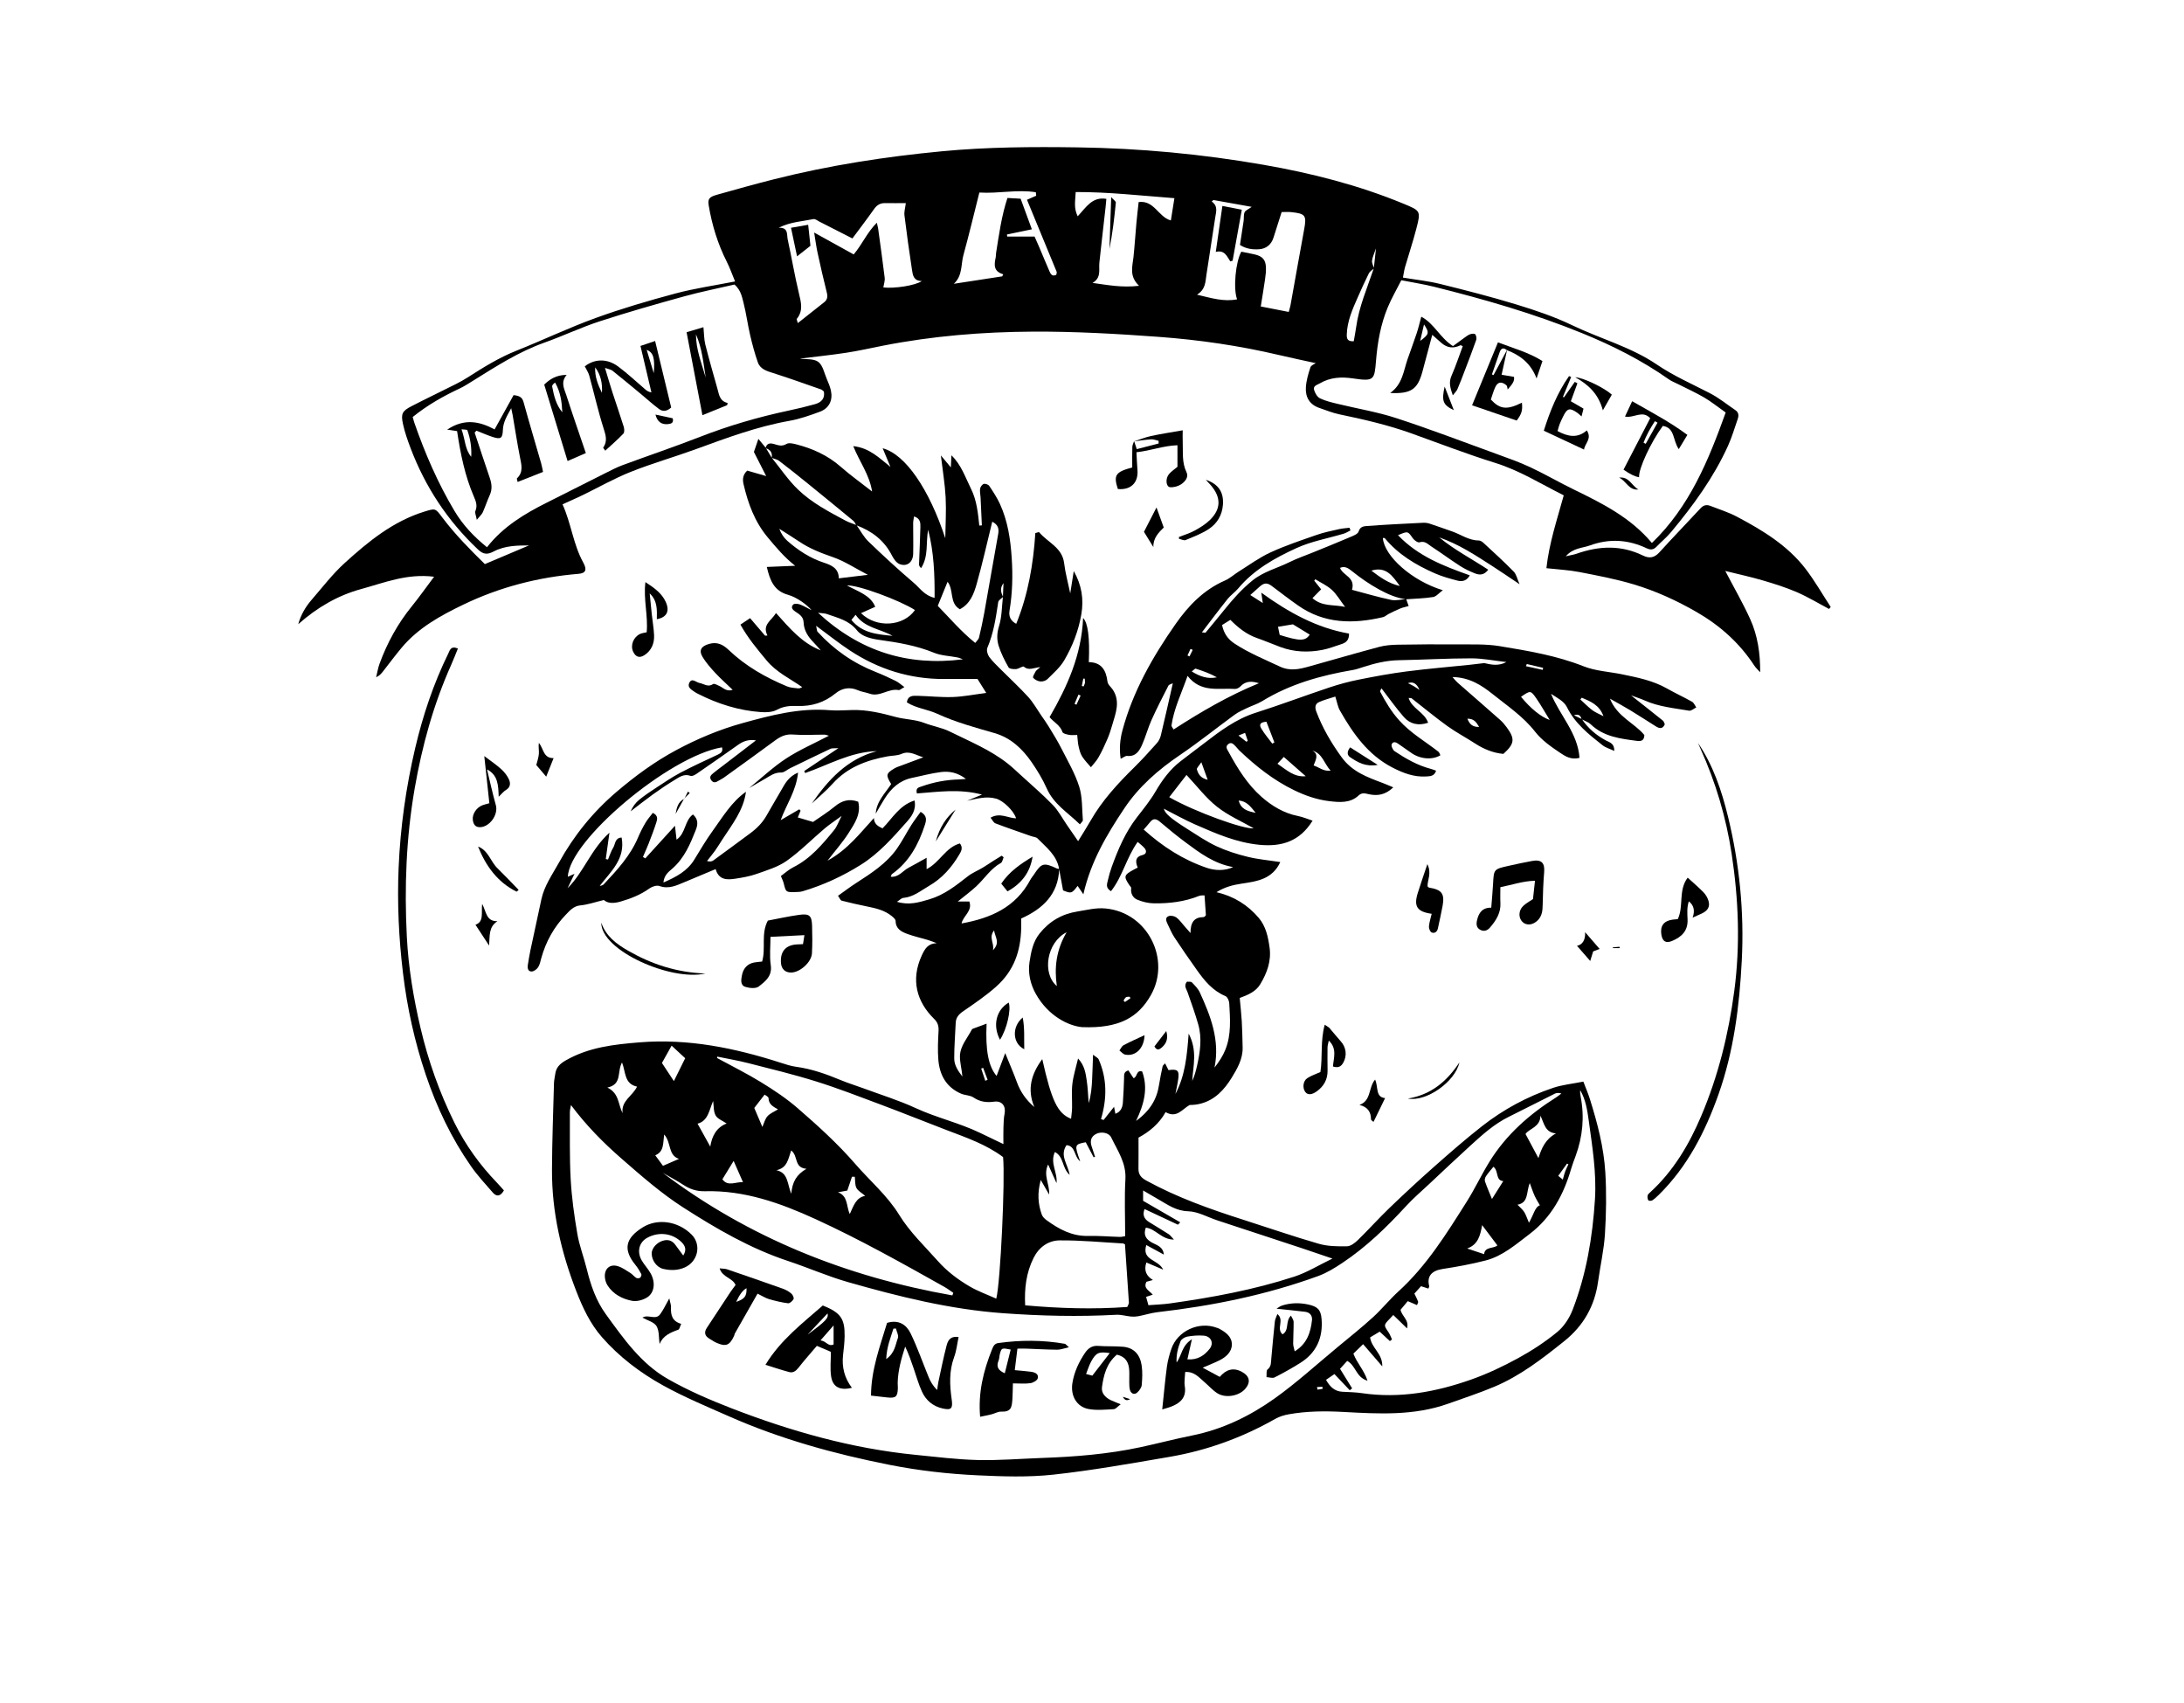 <?xml version="1.0" encoding="UTF-8"?>
<svg id="Layer_1" data-name="Layer 1" xmlns="http://www.w3.org/2000/svg" version="1.1" viewBox="0 0 1080 841.89">
  <defs>
    <style>
      .cls-1 {
        fill: #000;
        stroke-width: 0px;
      }
    </style>
  </defs>
  <path class="cls-1" d="M695.38,296.22c.35,1,.71,2,1.21,3.41-1.55.44-2.93.7-4.2,1.23-1.94.79-3.82,1.74-5.7,2.68-.96.48-1.79,1.35-2.79,1.58-14.71,3.44-28.98,3.35-41.96-5.74-4.43-3.1-8.71-6.42-13.04-9.67-2.32-1.74-3.91-1.62-6.2.51-1.29,1.2-2.62,2.35-4.43,3.96,1.83,1.17,3.66,2.33,6.19,3.95-.27-1.89-.43-2.97-.74-5.11,13.64,9.86,27.47,17.44,43.39,20.23.05,3.35-1.6,4.52-3.8,5.22-3.1.98-6.16,2.22-9.34,2.83-7.02,1.36-14.01,1.11-20.8-1.41-3.89-1.45-7.72-3.09-11.64-4.46-5.06-1.77-9.13-4.97-13.11-8.97-1.4.88-2.7,1.69-4.11,2.57.93,4.15,2.78,6.94,6.29,9.23,7.03,4.6,14.7,7.71,22.23,11.26,5.17,2.44,9.78,1.31,14.62-.04,11.51-3.21,22.99-6.56,34.54-9.65,2.95-.79,6.1-1.03,9.17-1.09,9.94-.17,19.88-.24,29.82-.15,6.87.06,13.86-.25,20.58.86,14.05,2.32,28.11,4.65,41.54,9.97,5.93,2.35,12.66,2.66,19.01,3.96,7.61,1.57,15.24,3.06,22.14,6.97,4.09,2.32,8.38,4.29,12.48,6.6.93.52,1.4,1.84,2.08,2.8-1.18.58-2.47,1.8-3.52,1.62-7.48-1.28-15.11-1.94-22.16-5.13-1.75-.79-3.6-1.35-6.59-2.46,5.97,4.72,10.91,8.58,15.78,12.51.51.41.66,1.25.94,1.81-1.15,2.58-2.8,2.03-4.5.97-4.15-2.6-8.25-5.27-12.43-7.82-3.04-1.85-6.17-3.54-10.2-5.83,3.63,9.07,12.08,11.97,17.01,17.98-.03,2.8-1.65,3.16-3.67,2.89-8.19-1.07-16.39-2.03-22.82-8.16-1.22-1.16-3.02-1.71-4.55-2.54-.44-1.82-1.51-2.77-3.77-1.95,1.29.62,2.58,1.23,3.87,1.85,3.07,4.52,7.08,7.99,11.89,10.57,1.82.98,4.26,1.37,4.18,5.2-2.23-1.06-4.3-1.62-5.84-2.84-6.82-5.38-13.6-10.71-17.62-18.9-1.38-2.81-4.89-4.57-7.82-6.49,4.34,10.68,13.2,19.3,14.09,31.64-4.23,1.15-7.16-.85-9.61-2.49-4.45-2.98-9.08-6.22-12.32-10.38-5.92-7.59-13.77-12.82-21.06-18.66-5.34-4.28-11.39-8.26-19.85-8.41,1.2,1.33,1.75,2.07,2.43,2.66,7.04,6.18,14.12,12.31,21.13,18.51,1.21,1.07,2.28,2.35,3.25,3.66,4.24,5.74,3.93,8.17-1.62,13.17-5.06-.46-9.68-2.35-14.01-5.16-4.56-2.96-9.4-5.51-13.8-8.68-6-4.33-11.7-9.08-17.55-13.63-.23-.18-.66-.1-1.5-.19,1.64,5.35,7.81,6.96,9.65,12.26-4.84,1.62-8.94.66-12-2.82-3.89-4.44-7.29-9.31-11.05-14.17-.15.34-.88,1.25-.66,1.66,2.66,5.01,5.47,9.77,9.39,14.14,5.7,6.35,12.89,10.41,19.4,15.51.49.39.66,1.19.98,1.78-4.22,2.5-10.39,1.81-14.67-1.39-1.88-1.41-3.9-2.62-5.78-4.03-1.28-.96-2.78-1.75-3.62-.08-.38.76.51,2.85,1.41,3.46,5.56,3.72,11.37,7.03,17.93,8.75.84.22,1.64.56,2.61.9-.89,2.75-2.91,2.73-4.9,2.85-6.05.39-11.49-1.73-16.66-4.39-12.07-6.21-19.53-16.82-26.02-28.23-1.05-1.84-1.37-4.08-2.27-6.88-2.76.91-5.49,1.6-8.02,2.72-1.95.86-2.15,2.61-1.39,4.63,3.07,8.17,7.39,15.54,12.54,22.64,5.2,7.17,12.64,9.86,20.26,12.71,1.59.6,3.15,1.29,5.29,2.18-3.96,3.82-7.91,4.3-12.1,3.39-1.83-.4-3.42-.91-5.04.62-4.16,3.92-9.55,3.39-14.41,2.83-6.06-.7-11.91-2.71-17.52-5.44-10.22-4.96-18.94-11.89-27.09-19.65-.65-.62-1.17-1.39-1.81-2.03-1.02-1.02-2.08-2.35-3.67-1.06-1.55,1.26-.53,2.51.19,3.82,4.43,8.14,9.28,16.03,16.28,22.2,5.19,4.58,11.09,8.11,18.08,9.5,2.37.47,4.65,1.47,7.18,2.29-6.39,10.35-15.39,12.94-26.11,11.95-11.41-1.06-21.71-5.57-32-10.08-5.25-2.3-10.27-5.15-15.46-7.79.66,2.42,3.25,4.73,11.6,10.01,4.74,3,9.42,6.2,14.48,8.56,4.89,2.28,10.14,3.94,15.38,5.22,5.22,1.28,10.63,1.74,16.14,2.6-3.95,8.57-11.69,9.55-19.05,10.65-4.41.66-8.46,1.7-12.5,4.24,8.56,1.99,15.51,6.32,20.97,12.8,3.49,4.15,4.57,9.42,5.29,14.63.91,6.59-1.27,12.53-4.61,18.07-2.18,3.62-5.86,5.21-10.16,6.8.34,3.77.79,7.67,1.02,11.59.25,4.29.31,8.58.42,12.88.14,5.66-2.65,10.46-5.39,14.93-3.59,5.86-8.27,11.03-15.43,12.86-1.74.45-3.54.65-5.38.65-3.65,1.99-6.37,6.75-11.89,3.52-3.27,5.9-8.17,9.78-13.4,12.61,0,5.39.04,10.42-.02,15.45-.03,2.91,1.39,4.42,3.93,5.81,15.21,8.34,31.43,14.09,47.88,19.34,12.45,3.97,24.8,8.26,37.35,11.88,4.43,1.28,9.33,1.34,14,1.24,1.84-.04,3.93-1.7,5.41-3.14,5.31-5.18,10.27-10.73,15.62-15.87,7.18-6.9,14.49-13.67,21.94-20.26,7.74-6.84,15.53-13.65,23.65-20.02,10.63-8.34,22.45-14.73,35.26-19.03,4.57-1.54,9.5-2,14.96-3.09,1.06,2.81,2.33,5.74,3.28,8.77,3.69,11.78,6.83,23.75,7.58,36.08.61,10.12.45,20.34-.18,30.46-.5,7.92-2.31,15.74-3.41,23.63-1.68,12.05-7.2,21.76-16.76,29.41-10.78,8.63-21.67,17.08-34.48,22.48-7.48,3.15-15.23,5.68-22.89,8.41-16.86,6.02-34.28,5.04-51.7,4.08-9.08-.5-18.15-.45-27.13,1.16-2.28.41-4.63,1.12-6.63,2.25-16.39,9.31-33.86,15.65-52.39,18.81-19.09,3.26-38.19,6.69-57.42,8.78-12.34,1.34-24.96.92-37.41.33-14.66-.69-29.26-2.34-43.71-5.21-27.11-5.38-53.64-12.67-78.99-23.85-11.1-4.9-22.36-9.57-32.95-15.44-11.27-6.25-21.63-14.1-30.18-23.88-5.77-6.6-9.49-14.56-12.65-22.71-7.48-19.27-12.08-39.16-12-59.91.06-14.31.61-28.61.99-42.92.04-1.44.41-2.86.59-4.3.4-3.33,2.23-5.2,5.22-6.91,11.42-6.55,23.91-7.91,36.65-8.94,23.94-1.92,46.85,2.78,69.43,10.02,2.59.83,5.21,1.73,7.89,2.08,7.65,1.03,14.79,3.57,21.86,6.51,3.84,1.6,7.84,2.8,11.74,4.25,8.5,3.15,17.22,5.84,25.43,9.63,10.35,4.78,21.52,7.29,31.78,12.22,3.71,1.79,7.43,3.57,11.65,5.59,0-3.21-.07-5.71.02-8.2.08-2.29.12-4.61.56-6.85.73-3.74-1.31-6.45-5.15-5.92-3.74.52-6.99.12-10.22-2.07-1.7-1.15-4.2-1.04-6.16-1.89-7.26-3.14-10.6-9.17-11.22-16.69-.39-4.68-.17-9.44.09-14.15.14-2.52-.3-4.3-2.24-6.19-8.44-8.27-11.66-19.14-6.06-31.28,1.57-3.4,3.04-5.88,7.37-6.1-1.41-.52-2.8-1.11-4.23-1.54-3.44-1.03-6.97-1.8-10.33-3.04-2.9-1.07-5.68-2.49-5.74-6.4-.01-.81-1.09-1.74-1.87-2.38-3.61-2.96-8.01-3.92-12.45-4.82-4.14-.85-8.27-1.77-12.36-2.83-.63-.17-1.01-1.31-1.8-2.41,3.16-2.23,6.01-4.41,9.01-6.34,7.46-4.82,14.97-9.61,20.17-17.03,2.59-3.69,4.64-7.75,7.04-11.56,1.4-2.22,3.03-4.31,4.64-6.57,3.34,1.91,2.82,4.2,2.09,6.47-3.13,9.64-7.77,18.27-16.28,24.31-.25.18-.3.63-.6,1.31,3.98.34,5.94-2.93,8.74-4.41,2.85-1.5,5.65-3.12,9-4.97v5.63c6.58-3.39,9.41-10.81,16.48-12.72,1.75,2.24.46,4.15-.44,5.67-3.72,6.29-8.48,11.66-14.9,15.36-4.04,2.33-7.69,5.48-12.67,5.9-.89.07-1.7,1.01-3.13,1.92,6.03,1.85,11.04.24,16.03-1.23,7.28-2.14,13.1-6.75,18.96-11.34,2.23-1.75,4.97-2.84,7.42-4.3,1.86-1.11,3.65-2.36,5.48-3.52,1.29-.82,2.61-1.61,3.92-2.41.31.27.63.54.94.81-.44.96-.62,2.4-1.37,2.8-5.09,2.8-8.07,7.75-12.16,11.55-2.73,2.54-5.77,4.75-9.16,7.51h5.73c1.7,4.75-3.08,7.02-3.84,10.84,14.39-2.59,26.77-7.97,33.99-21.56.5-.95,1.25-1.77,1.84-2.68,3.72-5.69,4.82-5.97,11.4-2.89.31.14.7.1,1.05.15-.44,12.68-8.25,19.82-18.79,24.53,0,1.84.03,3.28,0,4.72-.26,11.29-3.48,21.02-12.36,28.94-5.17,4.62-10.8,8.37-16.41,12.26-2.1,1.45-3.51,3.04-3.62,5.66-.24,5.9-.76,11.79-.73,17.68.01,3.38,1.99,6.21,4.03,8.87-.24-3.45-1.27-6.8-1.2-10.12.11-5.03,3.66-8.83,5.87-13.09.2-.39.91-.56,1.41-.75,1.96-.75,3.94-1.46,5.89-2.18-.61,13.25.91,21.1,4.95,25.85,1.26-3.34,2.56-6.77,4.26-11.29,2.25,5.56,4.18,9.98,5.83,14.5,1.74,4.75,4.52,8.68,8.57,12.17-3.72-8.83-1.45-16.42,3.92-23.7,4.62,20.6,7.56,26.86,14.25,29.5.18-1.89.46-3.62.49-5.36.08-4-.31-8.04.16-11.98.48-4.02,1.75-7.94,2.81-12.47,3.29,3.52,3.75,7.35,4.3,11.03.55,3.64.64,7.35.94,11.03,1.21-3.88,1.51-7.78,1.71-11.69.19-3.77.28-7.55.45-12.25,1.51,1.22,2.46,1.6,2.76,2.27,4.24,9.6,4.17,19.5,1.18,29.58.43.14.86.29,1.29.43,1.59-2.01,3.18-4.02,5.17-6.52.29,1.55.47,2.48.65,3.46,2.69-.99,3.53-3.13,3.71-5.57.29-3.95.46-7.92.58-11.88.05-1.63-.31-3.33,2.14-4,.84,1.26,1.69,2.55,2.55,3.84,1.94-.45,1.23-4.21,4.27-3.3,2.98,8.17,1.05,15.95-3.02,24.44,6.94-5.04,10.31-10.77,11.38-17.93.46-3.04,1.11-6.06,1.75-9.07.09-.43.61-.76,1.22-1.47.65,1.3,1.17,2.34,1.69,3.35,4.46-.63,5.37.13,4.83,4.28-.33,2.53-.93,5.02-1.41,7.52,4.79-9,5.73-18.81,6.55-29.84,4.44,8.43,2.21,15.92,1.76,23.39,1.17-2.48,1.82-5.01,2.4-7.57,1.53-6.78,2.52-13.62.56-20.44-1.54-5.37-3.42-10.64-5.29-15.91-.59-1.67-1.94-3.15-.28-5.15.76.08,1.96-.15,2.43.33,1.49,1.53,3.09,3.14,3.96,5.03,5.34,11.69,9.99,23.56,7.25,37.1,2.28-2.89,4.12-5.75,5.37-8.85,2.99-7.43,2.34-15.26,1.91-23.01-.07-1.23-.93-3.08-1.9-3.49-6.35-2.65-10.42-7.66-14.2-13.01-3.75-5.29-7.46-10.61-11.02-16.03-1.39-2.1-2.33-4.5-3.46-6.77-.69-1.39-1.15-3.07.6-3.71,1.09-.4,2.88-.05,3.84.66,1.57,1.16,2.72,2.88,4.04,4.36.76.85,1.51,1.71,2.94,3.34-.03-5.31,1.85-7.84,6.42-7.88.64,0,1.27-1.07,1.19-.99-.25-3.69-.45-6.55-.67-9.73-.64.05-1.78-.12-2.7.25-7.16,2.88-14.68,3.77-22.28,3.67-2.82-.04-5.79-.74-8.38-1.86-2.11-.91-3.27-3.1-2.91-5.72.05-.39-.53-.87-.82-1.3-2.99-4.37-2.8-5.12,1.91-7.69.62-.34,1.25-.65,2.14-1.11-1.23-2.93-1.31-5.34,2.49-6.25,1.82-.43,2.05-1.98.88-3.36-.97-1.14-2.22-2.04-3.4-3.09-5.6,7.92-7.51,17.21-13.2,24.38-2.8-1.7-1.93-3.61-1.56-5.28.51-2.3,1.16-4.58,1.96-6.79,3.14-8.7,6.76-17.15,12.5-24.54,3.2-4.11,6.51-8.2,9.13-12.67,3.33-5.69,7.11-10.88,12.33-14.93,3.85-3,7.78-5.89,11.65-8.87,7.89-6.07,15.76-12.02,25.5-15.13,12.24-3.9,24.27-8.44,36.46-12.51,4.8-1.6,9.72-2.92,14.68-3.91,7.78-1.56,15.61-3.01,23.48-4.02,10.42-1.34,20.89-2.22,31.34-3.3,2.38-.25,4.75-.55,7.12-.83,3.44.78,6.96,1.59,10.97-.51-6.07-.68-11.74-1.84-17.42-1.84-11.91,0-23.82.71-35.74.92-6.26.11-12.17,1.59-18.04,3.5-1.55.5-3.11,1.06-4.71,1.33-15.82,2.69-31.08,6.94-44.92,15.43-2.3,1.41-4.97,2.19-7.42,3.37-2.09,1.01-4.27,1.95-6.13,3.31-9.02,6.58-17.73,13.61-26.97,19.87-10.77,7.31-20.4,15.64-27.66,26.52-8.63,12.93-16.53,26.22-20.2,42.41-1.15-1.69-2-2.93-2.84-4.16-2.93,3.81-3.1,3.86-7.2,2.23-.67-3.66-1.31-7.12-1.95-10.58-1.1-6.77-6.32-10.68-10.69-15.13-.68-.69-2.01-.72-3.03-1.08-5.94-2.09-11.91-4.12-17.79-6.36-.92-.35-1.47-1.66-2.4-2.79,4.62-2.72,8.57.21,12.63.31-1.09-3.69-6.29-8.7-9.8-9.71-4.94-1.42-9.56.03-14.42,1.01,2.15-.89,4.3-1.77,7.37-3.04-11.26-2.98-21.84-1.32-32.19-.57-.78-2.8,1.03-3,2.26-3.44,6.01-2.15,12.21-3.32,18.6-3.48.82-.02,1.65-.12,3.39-.25-4.24-3.25-8.32-3.9-12.39-3.4-4.83.6-9.56,1.92-14.34,2.9-6.11,1.26-10.24,5.14-13.45,10.19-1.56,2.44-2.96,4.98-4.43,7.48.34-6.04,4.65-10.05,7.63-14.64-2.72-4.45-2.58-5.22,1.58-7.72,1.07-.64,2.3-1.01,3.47-1.45,3.61-1.36,7.23-2.7,10.85-4.05-3.62-1.02-6.77-3.46-10.77-1.69-2.08.92-4.62.8-6.94,1.22-10.35,1.89-19.85,5.4-27.16,13.54-3.2,3.55-6.93,6.62-10.29,9.77,8.07-11.62,17.39-21.98,32.13-25.89-12.88.34-23.8,6.76-35.41,10.83-.15-.33-.3-.66-.45-1,5.27-3.53,10.55-7.06,16.92-11.32-2.23.15-3.21-.03-3.94.31-6.69,3.16-13.35,6.41-20.01,9.65-1.45.71-2.89,2.13-4.3,2.09-3.22-.11-5.47,1.59-7.95,3.06-2.64,1.57-5.3,3.08-7.96,4.62,6.04-4.9,11.74-10.31,18.21-14.56,6.54-4.29,13.83-7.43,21.24-11.31-.99-.25-1.6-.53-2.21-.53-5.19-.01-10.41.35-15.57-.06-3.6-.29-6.2.98-8.9,2.98-8.42,6.23-16.94,12.32-25.44,18.45-.73.53-1.6.86-2.36,1.36-1.35.9-2.65,1.35-3.76-.28-1.18-1.74.21-2.69,1.29-3.6,1.38-1.18,2.87-2.21,4.31-3.32,5.36-4.11,10.72-8.22,16.58-12.71-3.73-.59-6.37.45-8.93,2.27-6.78,4.82-13.61,9.57-20.47,14.28-.85.58-2.17,1.29-2.94,1.01-3.29-1.21-5.66.67-8.08,2.14-3.56,2.16-7.03,4.49-10.41,6.92-3.79,2.73-7.45,5.64-11.17,8.48,1.03-2.3,2.42-4.23,4.19-5.68,2.66-2.17,5.53-4.09,8.41-5.97,3.94-2.57,7.83-5.24,11.98-7.43,6.07-3.2,12.32-6.05,18.53-8.96,1.65-.78,2.69-1.62,2.06-3.61-26.07,4.36-75.62,46.03-76.21,64,.89-.4,1.74-.78,3.29-1.48-1.36,2.83-2.39,4.97-3.42,7.12,8.02-7.95,11.48-19.08,20.7-27.44-.71,5.06-1.26,9.04-1.82,13.03.37.08.74.16,1.11.23.84-1.96,1.45-4.06,2.57-5.84,1.1-1.76.78-4.87,4.16-5.02,1.97,10.56-5.37,16.79-10.83,23.92.96-.12,1.63-.4,2.08-.89,6.56-7,13.07-14.04,16.88-23.07,1.06-2.5,2.3-4.95,3.69-7.29,1.05-1.77,2.45-3.33,3.61-4.87,2.7,1.31,2.22,3.15,1.77,4.6-1.13,3.62-2.52,7.16-3.89,10.7-.85,2.19-1.84,4.32-2.77,6.48.39.24.77.48,1.16.73,4.72-5.19,9.44-10.37,14.68-16.13.33,2.89.54,4.7.78,6.88,4.68-3.26,3.87-9.4,8.11-12.47,2.78,2.42,2.42,5.12,1.4,7.69-2.73,6.91-5.59,13.72-11.37,18.88-1.86,1.65-4.29,3.27-4.63,7.07,6.37-2.78,11.79-5.63,15.27-11.31,2.93-4.79,5.78-9.66,9.07-14.2,4.98-6.87,9.32-14.33,16.48-19.35-1.22,9.21-6.89,16.22-11.71,23.64-1.18,1.81-2.28,3.68-3.54,5.44-1.27,1.78-2.68,3.45-4.03,5.17,1.51.37,2.42.22,3.1-.27,6.15-4.47,12.27-9,18.39-13.53,3.22-2.39,5.99-5.18,7.98-8.72,2.39-4.26,4.93-8.44,7.35-12.68,1.85-3.24,3.58-6.57,8.22-8.54-.91,9.01-5.74,15.68-8.61,23.53,3.44-2,6.33-3.68,9.21-5.37.22.23.43.45.65.68-.5,1.22-1,2.44-1.38,3.35,2.44.72,4.87,1.43,7.54,2.22,3.38-2.37,7.25-4.76,10.72-7.63,3.48-2.89,7.07-4.02,11.61-2.38,1.53,6.03-1.78,10.81-4.73,15.45-2.86,4.51-6.46,8.54-10.44,13.7,10.13-5.58,16.17-13.72,22.94-21.07.05,2.93,2.1,4.14,4.25,5.09,4.87-4.88,8.24-11.35,15.84-13.78.96,4.86-1.63,8.09-3.91,10.65-6.82,7.69-13.67,15.48-22.49,21.04-9.04,5.7-18.68,10.15-28.94,13.2-1.19.35-2.51.37-3.77.39-4.53.1-4.5.07-5.61-4.39-.26-1.03-.77-1.99-1.38-3.53,2.01-1.45,3.87-3.2,6.05-4.29,8.54-4.26,14.49-11.34,20.33-18.5,1.34-1.64,2.04-3.8,3.66-6.93-3.44,2.53-6.03,4.21-8.37,6.19-6.28,5.33-12.1,11.27-18.78,16.01-4.32,3.06-9.77,4.66-14.86,6.47-3.38,1.2-7.01,1.83-10.58,2.37-4.06.61-8.15.73-9.71-4.75-5.28,2.21-10.27,4.34-15.29,6.4-3.99,1.64-7.84,3.63-12.51,1.96-1.36-.49-3.64.27-4.96,1.22-4.35,3.11-9.15,5-14.23,6.47-3.36.97-6.34,1-8.29-.77-4.33,1.04-7.93,2.31-11.62,2.66-3.36.32-5.23,2.6-7.11,4.53-5.87,6.06-9.91,13.31-12.19,21.48-.44,1.57-.73,3.28-1.59,4.59-.66,1.01-2.11,2.08-3.22,2.09-1.8.01-2.11-1.68-1.86-3.25.37-2.32.74-4.65,1.22-6.95,1.8-8.51,3.64-17.01,5.48-25.5,1.45-6.71,5.41-12.22,8.65-18.08,7.42-13.45,16.88-25.13,28.65-35.14,9.15-7.78,18.63-14.75,29.26-20.47,10.53-5.67,21.52-10.26,32.83-13.39,14.01-3.88,28.3-7.65,43.22-6.4,3.74.31,7.54-.03,11.32-.1,7.28-.14,14.23,1.52,21.2,3.42,4.62,1.26,9.67,1.22,14.08,2.92,4.25,1.64,8.93,2.4,12.76,4.31,9.78,4.85,20.05,9.02,28.73,15.9,2.11,1.67,4.07,3.53,6.05,5.35,5.44,4.99,11.07,9.8,16.2,15.09,2.77,2.86,4.67,6.56,6.96,9.88,1.71,2.48,3.43,4.96,5.51,7.98,2.34-3.83,4.37-6.98,6.23-10.24,5.72-9.99,13.45-18.31,21.58-26.32,3.87-3.81,7.52-7.85,11.14-11.91.93-1.04,1.63-2.47,1.96-3.83,2.02-8.41,3.9-16.85,5.93-25.77-.85.43-1.89.6-2.17,1.15-2.87,5.6-5.76,11.2-8.34,16.94-1.77,3.93-2.87,8.16-4.6,12.11-1.38,3.15-3.11,6.16-7.49,5.72-.89-.09-1.87.8-3.2,1.41-.73-4.82-.34-9.48.85-13.93,5.16-19.3,14.91-36.39,26.25-52.61,6.37-9.11,13.97-17.03,24.5-21.6,2.44-1.06,4.49-3,6.79-4.43,5.21-3.24,10.22-6.95,15.75-9.48,7.39-3.39,15.16-5.97,22.86-8.66,3.58-1.25,7.35-1.99,11.07-2.84,1.67-.38,3.4-.46,5.1-.67.15.44.31.88.46,1.32-1.11.55-2.17,1.26-3.35,1.61-7.78,2.34-15.97,3.76-23.28,7.1-10.69,4.88-21.07,10.65-28.87,19.97-1.59,1.9-3.74,3.33-5.28,5.26-4.23,5.28-8.28,10.7-12.69,16.46,1.22.09,1.73.26,1.85.11,3.11-3.73,6.2-7.47,9.24-11.25,4.19-5.22,8.6-10.16,13.83-14.43,5.5-4.49,12.29-6.11,18.43-9.16,3.83-1.91,7.93-3.28,11.9-4.91,5.84-2.39,11.71-4.73,17.51-7.22,1.75-.75,4.33-1.63,4.75-3,.76-2.51,2.62-2.6,4.12-2.72,9.19-.69,18.41-1.13,27.61-1.59,1.07-.05,2.22.04,3.23.37,3.74,1.22,7.44,2.58,11.17,3.86,4.41,1.52,8.32,4.49,13.27,4.52.81,0,1.75.62,2.39,1.22,5.03,4.66,10.11,9.26,14.9,14.16,1.33,1.36,1.73,3.62,2.91,6.25-5.09-3.4-9.16-6.19-13.3-8.86-4.26-2.75-8.51-5.51-12.91-8.02-4.3-2.46-8.78-4.6-13.53-6.28,7.45,6.14,16.01,10.57,24.24,15.98-2.08,2.81-4.39,2.68-6.6,1.8-2.52-1-5.02-2.17-7.3-3.64-4.83-3.11-9.47-6.54-14.28-9.68-1.69-1.11-3.15-2.88-5.81-2.03-.83.27-2.61-1-3.32-2.01-2.48-3.54-2.37-3.61-7.32-1.51,9.88,10.32,22.35,15.19,35.5,19.85-1.25,2.36-3.37,3.32-5.98,2.64-3.83-1-7.7-2.05-11.31-3.64-9.36-4.12-18.06-9.29-24.71-17.34-.15-.19-.65-.09-.99-.13.72,9.02,14.41,21.21,29.66,25.83-1.91,1.39-3.25,3.12-4.83,3.37-4.41.7-8.92.78-13.41,1.11-4.67-.66-8.85-2.46-13-4.7-4.92-2.66-9.43-5.81-13.76-9.28-1.69-1.36-3.45-2.61-5.82-1.56,1.32,3.83,7.72,4.53,5.91,10.86,6.45,1.7,12.84,3.59,19.33,4.97,2.35.5,4.95-.22,7.44-.38ZM282.35,546.34c-.19,1.2-.56,2.39-.55,3.59.06,11.05-.2,22.13.41,33.15.5,9.03,1.76,18.05,3.29,26.97,1,5.86,3.22,11.51,4.64,17.31,1.95,7.98,4.59,15.69,9.44,22.38,8.74,12.07,17.44,24.48,30.64,32.01,10.03,5.72,20.78,10.36,31.58,14.54,29.32,11.33,59.41,19.87,90.83,22.98,10.27,1.02,20.55,2.32,30.85,2.57,10.5.25,21.02-.63,31.53-1.01,16.48-.58,32.89-1.87,49.05-5.35,8.49-1.83,16.9-4.05,25.41-5.76,15.03-3.02,28.58-9.58,40.85-18.33,10.89-7.76,20.83-16.86,31.16-25.4,5.86-4.85,11.82-9.61,17.44-14.72,4.42-4.02,8.19-8.76,12.61-12.78,14-12.74,23.83-28.63,33.79-44.4,4.05-6.41,7.28-13.35,11.27-19.8,8.28-13.37,19.8-23.48,33.01-31.79.88-.55,1.68-1.24,2.51-1.87-1.24-.38-2.32-.37-3.2.06-7.63,3.79-15.2,7.71-22.84,11.48-7.26,3.58-13.16,8.95-19.05,14.32-6.83,6.23-13.55,12.58-20.29,18.9-3.84,3.59-7.85,7.02-11.4,10.88-9.59,10.44-19.72,20.27-31.56,28.14-3.75,2.49-7.69,4.93-11.89,6.46-25.7,9.36-52.32,14.75-79.45,17.87-3.2.37-6.31,1.39-9.49,2-1.17.22-2.41.28-3.59.17-2.47-.23-4.95-1.01-7.39-.88-18.68,1.02-37.3.57-55.97-.78-26.23-1.9-51.5-8.21-76.6-15.36-10.09-2.88-19.77-7.16-29.75-10.47-18.61-6.16-35.43-15.96-51.74-26.42-10.92-7-20.82-15.7-30.64-24.26-8.99-7.84-17.41-16.36-24.9-26.39ZM655.71,682.17c1.9,3.38,4.2,5.71,8.1,5.92,3.23.17,6.48.22,9.67.69,18.63,2.74,36.56-.56,54.01-6.72,7.99-2.82,15.76-6.5,23.2-10.57,6.79-3.71,13.38-8.01,19.35-12.92,3.34-2.74,6.06-6.92,7.63-11,6.78-17.55,9.87-35.92,11.05-54.66.82-13.15-1.33-26.06-3.09-38.98-.7-5.11-1.52-10.31-4.21-14.94-.11,1.11.03,2.16.23,3.21,1.93,10.02,1.01,19.8-2.51,29.36-.75,2.04-1.55,4.08-2.16,6.16-3.71,12.83-9.76,24.18-20.63,32.41-6.78,5.13-13.29,10.9-21.75,13.07-6.98,1.79-14.11,3.1-21.25,4.19-5.39.82-7.86,3.6-6.6,8.46.07.28-.2.64-.4,1.23-1.14-.37-2.28-.74-3.64-1.18-1.03,1.15-2.1,2.33-3.29,3.65.68,1.41,1.36,2.65,1.85,3.96.14.37-.28.94-.55,1.73-1.57-.67-2.97-1.27-4.57-1.95-1.28,1.53-2.52,3.02-3.57,4.27.69,3.31,4.32,4.97,3.21,9.2-2.55-2.48-4.66-4.54-6.8-6.62-.73.78-1.22,1.31-1.72,1.83-3.09,3.2-3.04,3.17-.65,6.69.73,1.08,1.17,2.36,1.74,3.56-.35.27-.7.55-1.05.82-1.87-1.74-3.75-3.48-5.04-4.67-1.95,1.17-3.65,2.18-4.75,2.84.81,5.51,6.19,7.88,6.03,14.33-3.59-4.17-6.37-7.38-9.47-10.98-1.85,1.79-3.44,3.33-4.82,4.67,1.86,4.86,5.32,8.2,6.99,13.41-5.76-1.71-5.71-7.46-10.04-9.81-1.15,1.26-2.39,2.63-3.55,3.91,2.15,3.48,4.06,6.57,5.98,9.67-.39.31-.79.62-1.18.93-2.48-2.61-4.95-5.23-7.57-8-1.5,1.03-2.8,1.92-4.14,2.84ZM354.72,522.38c-.05.23-.1.46-.15.69,7.29,3.97,14.76,7.66,21.83,12.01,6.3,3.87,12.54,8.02,18.1,12.85,9.98,8.65,19.78,17.53,28.47,27.56,7.23,8.35,15.79,15.55,21.65,25.09,5.27,8.58,12.57,15.45,19.19,22.91,4.54,5.11,9.88,9.11,15.65,12.5,4.13,2.42,8.73,4.05,13.2,6.07,2.09-7.94,4.45-59.15,3.37-70-8.38-6.28-18.2-9.63-27.85-13.32-10.84-4.14-21.6-8.49-32.46-12.56-10.67-4-21.32-8.13-32.19-11.53-11.07-3.46-22.37-6.19-33.61-9.06-5.01-1.28-10.12-2.14-15.19-3.19ZM583.66,604.31c-.94.93-1.13,1.19-1.19,1.17-5.45-2.54-10.89-5.1-16.47-7.72-1.16,2.92-.2,4.93,2.25,6.44,3.25,1.99,6.51,3.96,9.71,6.02.76.49,1.31,1.32,2.56,2.63-6.19.02-8.99-5.37-13.91-5.89-1.3,3.54,0,5.76,3.26,7.49,2.31,1.23,5.3,1.96,5.66,5.82-2.82-1.54-5.65-3.07-8.68-4.72-2.39,7.74,5.92,6.97,8.35,12.16-3.42-1.45-5.85-2.48-8.32-3.54-1.29,3.97-.08,6.62,3.23,8.67-1.5.41-2.35.65-3.18.87-1.72,3.24,1.42,4.35,3.12,6.38-1.28.42-2.18.71-3.3,1.08.41,1.47.78,2.79,1.15,4.12,3.78-.3,7.22-.39,10.61-.87,20.84-2.93,41.53-6.72,61.57-13.26,6.22-2.03,11.94-5.6,18.82-8.92-5.81-1.97-10.41-3.57-15.04-5.1-13.95-4.61-27.91-9.18-41.87-13.78-4.82-1.59-9.59-4.37-14.45-4.51-6.01-.17-10.14-3.27-14.77-5.92-2.31-1.33-4.61-2.67-7.49-4.35v5.11c6.18,3.57,12.07,6.99,18.37,10.63ZM470.96,640.45c.15-.43.3-.85.45-1.28-1.48-.99-2.89-2.08-4.44-2.95-20.88-11.72-41.76-23.44-63.56-33.43-17.46-8-35.29-14.37-54.85-13.84-4.03.11-7.4-1.03-10.69-3.19-3.25-2.13-6.72-3.93-10.09-5.88,42.69,32.21,90.87,51.33,143.17,60.57ZM534.15,574.17c-3.1-2.38-2.16-7.59-6.75-8-3.5,5.17.63,9.24,1.55,14.7-3.94-3.55-2.73-8.9-7.3-11.32-2.55,5.47,1.42,10.1.8,15.37-1.29-2.85-2.58-5.71-4.15-9.19-2.58,5.35.86,9.7.49,14.85-1.41-2.46-2.49-4.34-4.13-7.21-1.81,6.69-1.33,11.98.52,17.15.39,1.09,1.44,2.09,2.43,2.8,6.1,4.42,12.51,7.92,20.45,7.73,5.21-.13,10.43.34,15.65.48,1,.03,2.01-.27,2.69-.37,0-9.66-.41-18.92.12-28.13.47-8.07-3.88-14.14-7.06-20.74-1.11-2.29-4.84-2.93-7.29-1.74-2.52,1.23-3.32,3.36-2.34,6.25.58,1.7,1.12,3.42,1.68,5.13-.24.07-.48.15-.72.22-1.31-2.51-2.62-5.01-3.88-7.42-5.6,1.05-5.66,1.27-2.76,9.43ZM556.31,615.2c-.62-.29-.78-.42-.94-.43-10.46-.58-20.93-1.61-31.38-1.52-5.57.05-10.22,3.34-12.88,8.68-3.64,7.3-4.59,15.05-4.16,23.43,16.89,1.51,33.63,2.04,50.48.81.35-.88.86-1.55.82-2.19-.6-9.54-1.27-19.07-1.94-28.77ZM622.57,337.79c-3.37-1.05-6.5-1.26-9.1,1.51-.66.7-1.86,1.37-2.76,1.31-8.04-.55-16.83,2.06-23.45-6.45-3.06,8.7-6.73,16.14-7.94,24.42-.09.64.69,1.4,1.04,2.07,13.65-8.82,27.33-16.78,42.22-22.87ZM565.57,410.14c9.47,8.52,19.54,14.95,31.14,18.91,4.28,1.46,9.13,1.53,13.08-.36-9.38-1.67-16.45-6.95-23.51-12.21-4.33-3.22-8.52-6.65-12.64-10.15-1.9-1.62-3.37-1.89-4.99.21-.95,1.23-2.02,2.36-3.09,3.59ZM578.2,394.14c12.88,7.35,37.27,16.07,41.76,15.37-5.89-3.37-12.59-6.27-18.13-10.65-5.57-4.4-9.97-10.28-15.1-15.73-2.89,3.73-5.58,7.2-8.54,11.01ZM761.74,551.55c.05,5.69-5.66,6.45-7.36,9.1,2.38,4.45,4.3,8.02,6.38,11.92,1.57-4.91,3.44-9.35,8.66-12.2-5.47-.53-5.76-4.89-7.68-8.81ZM307.89,550.37c-.87-6.12,4.91-8.45,7.14-13.14-6.43-1.37-5.55-7.26-7.44-11.95-2.56,4.53.22,10.85-7.24,12.41,5.95,2.92,5.21,8.25,7.54,12.68ZM352.66,544.31c-2.01,4.53-2.41,9.84-7.72,11.24,2.18,3.93,4.16,7.49,6.29,11.33.84-5.24,3.07-9.49,8.1-11.41-2.07-1.44-4.53-2.3-5.45-4-1.1-2.01-.88-4.74-1.23-7.16ZM327.33,525.53c1.79,2.72,3.78,5.72,5.91,8.96,1.85-3.75,3.68-7.44,5.59-11.3-1.9-1.76-4.2-3.89-6.71-6.22-1.65,2.94-3.28,5.85-4.79,8.56ZM391.23,568.8c-1.46,4.2-1.89,8.63-7.28,9.75,5.93,1.33,5.26,6.69,7.34,11.65.51-5.89,2.56-9.46,7.5-12.34-6.34-.57-3.91-6.37-7.55-9.06ZM665.15,300.06c-2.46-3.25-4.14-6.23-6.53-8.42-2.36-2.16-5.44-3.54-8.21-5.26-.17.24-.34.48-.51.71,1.28,1.6,2.56,3.2,3.41,4.27-1.63,1.65-2.96,3.01-4.3,4.37,4.89,4.31,10.38,3.05,16.14,4.33ZM761.49,595.92c-.67-1.2-1.74-2.85-2.56-4.62-.85-1.82-1.45-3.75-2.45-6.39-1.83,4.47-.46,9.7-6.07,10.71,1.22,1.29,2.49,2.29,3.31,3.58.9,1.42,1.39,3.1,2.35,5.33,2.3-3.86,3-7.92,5.42-8.61ZM422.71,581.8c-.47,0-.95,0-1.42,0-.78,2.32-1.56,4.65-2.29,6.82-1.76.32-3.2.59-4.64.85,5.05,1.8,4.07,6.81,5.85,10.78,1.95-4.21,3.09-8.16,7.63-9.02-1.71-1.47-3.55-2.41-4.32-3.89-.81-1.57-.59-3.67-.81-5.53ZM732.93,605.7c-.92,5.14-2.04,9.66-7.41,11.56,3.16,1.05,5.74,1.92,8.38,2.8.35-3.85,4.89-2.66,6.56-4.34-2.49-3.32-4.72-6.27-7.54-10.02ZM377,557.16c.83-1.85,1.29-3.91,2.52-5.29,1.25-1.42,3.25-2.18,5.2-3.4-2.37-1.34-4.62-2.47-4.67-5.55-.01-.7-1.52-1.38-1.95-1.73-2.04,2.63-3.68,4.76-5.1,6.58,1.24,2.92,2.54,5.96,4,9.4ZM632.82,313.91c9.96,3.13,12.7,3.12,14.85-.15-2.74-1.68-5.49-3.36-8.31-5.09-2.35.39-4.81.8-7.39,1.22.31,1.45.59,2.79.85,4.02ZM743.36,583.94c-3.96-.31-2.14-5.09-4.86-7.07-1.35,1.67-2.64,3.09-3.69,4.68-.45.67-.74,1.8-.49,2.51,1.02,2.94,2.28,5.8,3.47,8.73,1.8-2.85,3.54-5.62,5.58-8.85ZM327.85,576.39c2.98-1.29,5.07-2.2,7.9-3.43-5.54-1.9-3.65-7.97-7.32-12.07-.6,4.38.01,8.48-4.4,10.29,1.55,2.11,2.81,3.82,3.82,5.21ZM752.15,344.5c4.64,5.67,9.72,9.87,14.19,11.46-2.39-3.88-4.3-7.3-6.51-10.51-2.92-4.23-3.03-4.16-7.67-.95ZM362.79,573.96c-1.78,2.91-3.49,5.69-5.57,9.09,2.7,3.8,6.81,1.12,10.19,1.43-1.65-3.75-3.19-7.25-4.62-10.52ZM645.7,383.77c-3.56-3.13-7.11-6.25-10.85-9.54-1.19,1.28-2.08,2.24-3.14,3.36,4.52,3.09,8.25,6.74,13.99,6.17ZM678.15,282.12c4.32,3.28,8.37,6.26,14.06,7.61-3.68-5.17-6.85-9.8-14.06-7.61ZM649.59,378.44c2.91.98,4.75,2.97,8.42,2.59-3.33-3.62-4-8.51-9.03-9.93,3.22,1.79,1.83,4.23.61,7.34ZM589.32,331.97c4.14,2.55,7.97,3.84,12.43,2.89-3.35-1.86-6.88-3.14-10.46-4.27-.36-.11-1,.68-1.97,1.38ZM629.15,367.65c.35-.2.69-.4,1.04-.6-1.29-3.35-2.58-6.69-3.94-10.22-2.26.18-3.99.82-2.6,3.24,1.55,2.69,3.65,5.07,5.5,7.58ZM782.2,344.95l-.71.86c1.96,1.78,3.8,3.7,5.9,5.29,1.5,1.14,3.33,1.83,5.55,3-2.08-5.66-6.47-7.34-10.74-9.16ZM612.54,395.78c1.11,4.24,4.11,5.22,8.39,6.09-2.6-3.22-4.46-5.79-8.39-6.09ZM594.07,376.84c-1.28,1.96-2.38,2.93-2.21,3.52.65,2.22,1.7,4.32,5.35,5.17-1.05-2.9-1.86-5.14-3.14-8.69ZM701.92,341.08q-1.94-4.73-5.68-3.32c.94.47,1.89.89,2.78,1.42,1,.59,1.94,1.27,2.9,1.91ZM775.59,575.64c-.23-.12-.46-.24-.69-.36-1.38,1.94-2.77,3.87-4.34,6.07.71.58,1.43,1.16,2.26,1.84.46-1.6.72-2.8,1.14-3.93.46-1.23,1.07-2.41,1.62-3.62ZM491.57,460.01c-2.83,3.62.23,6.1-.55,9.78,3.7-3.8,1.12-6.3.55-9.78ZM755,328.28l-.4,1.09c2.76.6,5.52,1.2,8.27,1.81.07-.33.15-.66.22-.99-2.7-.63-5.4-1.27-8.09-1.9ZM731.44,359.39c-1.42-2.43-2.62-4.11-5.82-4.06,1.14,2.79,2.57,4.14,5.82,4.06ZM612.43,363.64c1.65,1.3,2.79,2.2,3.93,3.09l.67-.47c-.42-1.22-.83-2.45-1.34-3.93-1.05.42-1.81.73-3.25,1.31ZM487.23,534.34c.38-.17.77-.33,1.15-.5-.74-1.96-1.47-3.93-2.21-5.89-.32.12-.64.23-.96.35.67,2.01,1.35,4.03,2.02,6.04ZM587.22,324.08c.33.15.66.3,1,.45.53-1.08,1.05-2.15,1.58-3.23-.36-.16-.73-.33-1.09-.49-.5,1.09-.99,2.18-1.49,3.26ZM651.28,685.75c.07.43.14.86.21,1.29.85-.13,1.7-.26,2.55-.39-.03-.34-.07-.68-.1-1.02-.89.04-1.77.09-2.66.13Z"/>
  <path class="cls-1" d="M214.66,285.14c-13.42-1.7-24.6,2.97-36.04,6.08-11.77,3.21-21.97,9.27-31.15,17.39,1.3-4.64,3.62-8.58,6.63-12.07,5.33-6.17,10.35-12.73,16.35-18.19,11.68-10.61,23.92-20.63,39.43-25.42,5.48-1.69,5.39-1.67,8.79,2.85,6.45,8.56,13.97,16.14,21.09,23.11,7.81-3.3,15.07-6.37,21.82-9.23-5.51.02-11.8,0-17.55,3.03-2.95,1.55-4.97,1.52-7.65-1.01-15.06-14.18-26.1-30.96-33.4-50.25-1.47-3.89-2.86-7.86-3.73-11.91-1.08-5-.31-6.35,4.26-8.7,7.24-3.73,14.59-7.24,21.86-10.9,2.1-1.06,4.17-2.21,6.15-3.48,7.64-4.9,15.32-9.65,23.82-13.04,13.12-5.24,25.91-11.35,39.18-16.17,12.93-4.69,26.18-8.57,39.47-12.13,9.41-2.52,19.13-3.9,29.51-5.95-1.38-3.3-2.53-6.62-4.1-9.73-4.46-8.83-7.32-18.14-8.94-27.86-.52-3.13.2-4.18,3.99-5.25,9.41-2.65,18.83-5.29,28.31-7.68,27.33-6.9,55.12-11.19,83.14-13.85,22.23-2.11,44.57-2.24,66.91-1.92,30.91.44,61.57,3.3,92.04,8.62,23.67,4.13,46.81,10,69.06,19.18,8.64,3.57,8.79,3.53,6.42,12.64-1.64,6.3-3.71,12.49-5.52,18.74-.44,1.53-.64,3.14-1.05,5.2,6.4,1.07,12.52,1.69,18.44,3.16,12.66,3.13,25.31,6.36,37.78,10.17,9.34,2.86,18.72,6.01,27.49,10.24,13.87,6.68,28.99,10.68,41.86,19.42,8.29,5.63,17.41,9.61,26.25,14.18,4.45,2.3,8.42,5.55,12.6,8.38,1.64,1.11,1.72,2.69,1.14,4.35-1.55,4.45-2.87,9-4.81,13.28-7.1,15.66-17.14,29.42-28.08,42.55-2.2,2.64-4.88,4.85-7.28,7.33-1.48,1.54-2.96,1.67-4.88.76-9.12-4.32-18.49-4.88-27.99-1.41-3.81,1.39-8.33,1.18-11.98,5.38,2.36-.55,3.93-.77,5.39-1.28,11.05-3.9,21.99-4.35,32.76.91,3.16,1.54,5.64,1.17,8.14-1.59,6.67-7.37,13.61-14.49,20.36-21.79,1.48-1.6,3.02-1.88,4.87-1.15,4.38,1.72,8.94,3.12,13.07,5.31,12.68,6.72,24.99,14.14,33.92,25.73,4.59,5.97,8.34,12.58,12.48,18.9-.27.34-.54.67-.81,1.01-5.27-2.79-10.4-5.92-15.85-8.28-5.47-2.37-11.22-4.17-16.95-5.85-5.88-1.73-11.89-3.02-18.52-4.67,4.39,8.4,8.75,15.93,12.33,23.82,3.68,8.11,4.98,16.91,4.93,26.28-.99-1.11-2.13-2.12-2.94-3.36-7.3-11.12-16.81-19.67-28.38-26.36-9.97-5.76-20.32-10.48-31.25-13.75-8.81-2.64-17.91-4.36-26.96-6.11-5.1-.99-10.34-1.23-16.18-1.88,1.34-12.38,5.26-23.97,8.57-36.01-11.34-5.7-21.87-12.32-33.97-16.08-13.99-4.35-27.68-9.67-41.49-14.61-11.61-4.15-23.57-6.9-35.62-9.4-3.35-.7-6.56-2.04-9.82-3.15-4.8-1.64-6.9-5.35-6.62-10.09.2-3.37,1.17-6.75,2.26-9.98.36-1.07,2.14-1.67,2.65-2.05-5.72-1.26-12.06-2.58-18.35-4.06-19.48-4.58-39.26-7.46-59.16-8.93-20.77-1.53-41.64-2.71-62.45-2.6-24.85.13-49.65,2.15-74.12,6.96-6.04,1.19-12.06,2.56-18.14,3.49-7.67,1.16-15.4,1.96-22.92,2.89,2.98.43,6.88-.07,9.12,1.62,2.27,1.71,2.96,5.57,4.24,8.54.78,1.83,1.58,3.69,2,5.62,1.05,4.81-.87,8.79-5.47,10.49-4.9,1.81-9.91,3.58-15.03,4.49-15.97,2.83-31.04,8.45-46.18,13.98-10.71,3.91-21.71,7.04-32.29,11.25-8.22,3.27-15.97,7.71-23.95,11.58-3.07,1.49-6.2,2.84-9.8,4.48,4.32,9.49,5.28,19.78,10.24,28.75,2.01,3.64,1.22,5.32-2.34,5.61-19.88,1.64-38.95,6.56-56.88,15.19-11.26,5.41-22.31,11.46-30.56,21.32-3.13,3.75-6.06,7.68-9.07,11.53-.87,1.12-1.73,2.25-3.55,3.08.56-2.25.91-4.58,1.71-6.75,3.78-10.29,8.99-19.78,15.93-28.33,3.64-4.48,6.97-9.22,11.05-14.65ZM679.5,132.68c-.88.81-2.08,1.45-2.58,2.45-1.94,3.86-3.71,7.81-5.46,11.77-2.62,5.93-5.28,11.84-5.47,18.53-.07,2.32.58,3.42,3.45,3.28.38-2.22.84-4.47,1.15-6.74,1.38-10.24,5.51-19.65,8.78-29.34.32-2.95.63-5.91,1.06-9.83-.9,2.69-1.76,4.36-1.95,6.11-.13,1.21.65,2.51,1.03,3.77ZM853.37,203.95c-4.1-2.89-7.21-5.42-10.63-7.42-4.22-2.46-8.7-4.48-13.07-6.69-1.45-.74-3.02-1.31-4.34-2.24-13.4-9.44-27.87-16.73-43.05-22.91-23.76-9.68-48.28-16.73-73.1-22.91-5.2-1.3-10.53-2.11-16.22-3.23-2.36,4.66-4.82,8.88-6.69,13.35-3.52,8.42-5.06,17.28-5.82,26.41-.79,9.56-.88,10.33-11.39,8.78-5.68-.84-11.2-.6-16.35,2.42-1.39.82-3.49,1.22-2.88,3.28.47,1.57,1.56,3.49,2.91,4.14,2.73,1.32,5.8,2.03,8.78,2.75,9.66,2.36,19.55,3.97,28.96,7.04,16.51,5.38,32.75,11.59,49.08,17.53,5.76,2.1,11.58,4.13,17.12,6.72,7.38,3.45,14.43,7.58,21.76,11.14,14.01,6.81,27.89,13.75,38.44,26.34,18.68-18.03,27.99-40.87,36.49-64.52ZM204.08,206.17c.34,1.17.54,2.04.83,2.88,5.26,15.1,11.57,29.7,19.79,43.49,4.22,7.08,9.66,12.81,16.12,18.01,8.03-10.23,18.56-16.53,29.65-22.09,9.55-4.79,19.08-9.64,28.64-14.42,2.91-1.45,5.8-2.98,8.84-4.1,12.71-4.7,25.57-9.03,38.19-13.95,14.22-5.54,28.78-9.78,43.68-12.96,4.42-.94,8.82-1.98,13.17-3.2,3.06-.86,5.06-2.73,4.42-6.29-.54-.4-.93-.84-1.42-1.01-7.84-2.73-15.65-5.55-23.56-8.06-3.22-1.02-6.48-1.92-7.68-5.35-1.53-4.38-2.75-8.9-3.8-13.43-1.23-5.28-1.92-10.69-3.26-15.94-.78-3.07-1.4-6.4-4.47-9.08-8.19,1.91-16.7,3.58-25.03,5.89-13.97,3.86-27.92,7.83-41.69,12.32-9.29,3.03-18.17,7.27-27.39,10.55-12.58,4.49-23.69,11.64-34.91,18.63-2.3,1.43-4.58,2.93-7.02,4.07-8.06,3.77-15.75,8.12-23.11,14.04ZM394.51,159.75c4.67-3.69,8.86-7.01,13.05-10.32,1.65-1.3,1.79-2.85,1.29-4.84-1.63-6.49-3.12-13.01-4.54-19.55-.67-3.07-1.06-6.2-1.71-10.07,7.09,3.92,13.35,7.39,19.56,10.82,4.25-5.05,6.58-10.82,11.44-15.68.36,1.62.56,2.26.65,2.92,1.1,8.08,2.26,16.16,3.23,24.26.19,1.56-.42,3.22-.65,4.83,5.5.61,15.67-.91,19.03-3.17-4.16-.04-4.48-3-4.88-5.58-1.37-8.94-2.62-17.91-3.72-26.89-.22-1.81.39-3.72.67-6.05-3.45,0-6.87.04-10.27-.01-2.39-.04-4.02.95-5.41,2.92-3.42,4.86-7.04,9.58-10.73,14.55-5.43-2.77-10.89-5.57-16.36-8.34-.94-.48-2.04-1.4-2.88-1.23-5.57,1.15-11.38,1.36-17.19,4.28,4.91-.18,3.92,3.42,4.43,5.76,1.94,8.84,3.42,17.77,5.53,26.57,1.08,4.51,2.28,8.73-1.06,12.76-.13.15.16.65.54,2.04ZM637.29,154.22c.44-1.65.72-2.49.88-3.36,2.24-12.44,4.43-24.88,6.72-37.31,1.31-7.08.74-7.95-6.54-8.69-1.4-.14-2.83-.02-4.57-.02-1.39,4.37-2.74,8.48-4.01,12.6-1.09,3.54-3.68,5.54-7.1,5.79-3.14.23-6.43-.15-9.5-2.13.62-4.04,1.25-7.95,1.81-11.87.2-1.43-.07-3.03.48-4.28.41-.93,1.8-1.43,3.52-2.68-7.01-1.25-12.97-2.32-18.94-3.38-.28.25-.56.49-.84.74,3.22,2.26,2.16,5.11,1.75,7.82-1.42,9.48-2.89,18.95-4.36,28.42-.54,3.46-.37,7.18-4.66,9.82,7.17,1.7,13.21,3.59,19.83,2.3-2.01-5.18-.73-18.76,2.09-23.55,2.21.45,4.52.83,6.79,1.39,3.72.92,5.23,2.63,5.38,6.38.08,1.96-.17,3.96-.45,5.92-.61,4.25-1.33,8.49-2.11,13.38,4.57.9,8.92,1.75,13.82,2.71ZM580.76,97.98c-16.69-1.26-32.55-3.08-48.83-3.04-.15,4.26-1.09,7.74.99,12,4.08-4.29,7.1-9.83,14.18-8.62-.14,1.55-.23,2.78-.37,4.01-1.03,9.16-2.11,18.31-3.08,27.47-.37,3.52,1.08,7.52-3.39,10.07,7.51,1.04,14.57,2.44,23.01,1.43-5.01-4.77-3.26-9.53-2.76-14.2.59-5.58.93-11.18,1.44-16.76.32-3.53.75-7.04,1.12-10.45,7.77-.97,9.71,7.4,15.93,9.1.58-3.67,1.09-6.85,1.75-11.02ZM512.41,96.81c-.06-.59-.12-1.17-.18-1.76-9.19-1.48-18.38.73-27.93.14-2.69,10.66-5.11,20.86-7.89,30.96-1.28,4.65-.34,10.15-4.74,14.16,7.98-1.23,15.97-2.46,23.95-3.68.16-.34.32-.68.48-1.03-4.96-1.45-4.47-4.84-3.71-8.37.15-.7.07-1.45.18-2.17,1.45-9.07,2.66-18.19,5.62-27.19,2.32.13,4.44.25,6.52.37,1.92,5.22,3.7,10.07,5.56,15.13-4.37.91-8.35,1.73-12.32,2.56.04.34.07.69.11,1.03h13.55c.86,1.96,1.6,3.59,2.3,5.24,1.7,4,3.35,8.02,5.09,12.01.59,1.35,1.36,2.64,3.34,1.65.07-.48.35-1.08.18-1.5-4.86-11.88-9.77-23.73-14.67-35.6,1.42-.62,2.98-1.3,4.54-1.98Z"/>
  <path class="cls-1" d="M495.96,295.16c-.81.83-2.19,1.58-2.33,2.51-1.17,7.7-2.27,15.36-5.38,22.63-.5,1.18.09,3.32.92,4.47,1.68,2.31,3.85,4.29,5.88,6.34,4.46,4.48,9.13,8.77,13.39,13.44,2.44,2.68,4.24,5.94,6.31,8.95,1.33,1.93,2.71,3.83,3.92,5.83,2.19,3.62,4.44,7.21,6.34,10.98,3.1,6.12,6.64,12.16,8.68,18.65,1.63,5.19,1.34,11,1.79,16.54.04.52-.77,1.11-1.48,2.06-5.86-5.78-12.86-9.84-16.38-17.77-1.99-4.48-4.68-8.92-7.45-12.93-4.47-6.47-10.21-12.07-18.42-14.43-9.55-2.75-19.26-5.38-28.23-9.52-4.89-2.26-10.37-2.69-15.06-5.65.47-3.49,3.05-3.31,5.32-3.25,5.79.15,11.6.8,17.37.6,5.18-.18,10.33-1.22,16.56-2.02-1.73-2.75-2.82-4.5-4.32-6.89-5.36,0-10.96-.01-16.57,0-16.95.05-32.45-4.83-46.54-14.1-5.39-3.55-10.45-7.6-16.7-12.2.41,1.83.36,2.54.69,2.91,8.04,8.85,17.6,15.51,28.75,19.9,3.37,1.33,6.67,2.86,9.92,4.45,1.37.67,2.53,1.76,4.29,3.03-1.43.76-2.26,1.6-2.9,1.48-4.98-.95-9.24,3.59-14.32,1.77-1.87-.67-3.93-.87-5.73-1.67-4.04-1.8-7.91-1.06-11.01,1.47-5.66,4.63-11.92,6.56-19.12,6.29-3.41-.13-6.7.11-9.98,1.9-2.2,1.2-5.28,1.32-7.9,1.13-10.97-.79-21.28-4.03-31.06-9.01-.49-.25-.99-.48-1.43-.79-1.59-1.14-3.99-2.24-2.99-4.53,1.27-2.88,3.39-.38,5.12-.07,2.2.4,4.17,2.28,6.71.54.58-.4,2.19.51,3.24,1,1.85.86,3.32,2.85,6.45,1.85-3.17-3.06-6.08-5.64-8.71-8.47-2.21-2.38-4.38-4.88-6.08-7.63-2.12-3.44-.81-5.47,3.11-6.6,4.07-1.18,6.97.37,9.74,3.01,8.37,8,18.27,13.59,28.87,18,1.63.68,3.55.72,5.35.96.62.08,1.27-.11,2.11-.62-6.07-4.21-12.78-7.36-17.59-13.16-4.61-5.55-9.22-11.04-12.96-17.73,1.98-1.32,3.42-2.29,4.78-3.2,2.62,3.07,5.01,5.86,7.4,8.66.39-.02.78-.05,1.17-.07-2.69-5.42,1.94-7.3,4.24-11.12,6.67,7.42,12.81,14.84,22.14,18.46-1.16-1.29-2.28-2.63-3.49-3.87-2.74-2.79-4.85-5.92-5-9.97-.11-2.83-2.08-4-4.08-5.32-1.26-.83-2.48-2.11-1.05-3.5.59-.57,2.31-.41,3.32-.04,1.84.66,3.54,1.72,5.77,2.86-2.11-2.59-7.27-6.42-11.68-7.64-6.91-1.91-8.92-7.09-10.48-13.77,4.94-.21,9.49-.4,14.03-.58-5.39-4.22-9.4-9.06-13.48-13.92-6.51-7.76-9.83-16.82-12.06-26.46-.57-2.46-.32-4.65,1.83-6.67,2.78.8,5.66,1.64,9.37,2.71-2.29-4.5-4.23-8.31-6.07-11.93.75-2.18,1.42-4.14,2.22-6.46,1.27,1.55,2.47,3.01,3.67,4.46.98,1.62,1.96,3.25,2.94,4.87,4.3,5.29,8.14,11.07,13.02,15.75,6.79,6.52,15.2,10.93,23.49,15.36,1.69.9,3.57,1.44,5.37,2.15,1.96,2.74,3.55,5.86,5.93,8.15,7.27,7,14.7,13.86,22.39,20.41,3.02,2.58,5.36,6.34,10.32,7.45.08-11.63-.36-22.75-3.2-33.68-1.18,6.36.32,13.1-3.48,18.97-.71-.64-1.03-1.27-1.01-1.88.2-6.13.53-12.26.67-18.39.05-2.05-.01-4.32-3.14-5.28-.19,1.33-.44,2.31-.44,3.29-.02,5.06.14,10.13.01,15.19-.11,4.21-3.1,6.56-6.8,5.05-1.58-.65-2.89-2.63-3.74-4.29-3.82-7.45-9.93-12.07-17.61-14.88-.46-.73-.78-1.64-1.41-2.17-7.39-6.11-14.82-12.19-22.27-18.23-4.77-3.87-9.57-7.71-14.46-11.44-1.01-.77-2.45-.98-3.68-1.47.49-2.56-.65-4.08-3.03-4.81.53-2.39,2.14-2.63,4.14-2.05,2.06.59,3.93,1.37,6.21-.02,1.14-.69,3.22-.22,4.76.17,8.16,2.08,15.64,5.46,22.09,11.12,4.74,4.17,9.91,7.84,15.5,12.22-1.35-8.43-6.26-14.74-9.33-22.44,8.13.9,12.86,5.88,18.4,10.28-1.26-3.03-2.53-6.05-3.86-9.23,11.36,3.03,23.02,20.35,30.97,44.48.09-6.71.52-13.43.18-20.11-.34-6.61-1.46-13.18-2.36-20.82,1.84,2.21,3.21,3.85,4.93,5.91.11-2.33.2-4.15.29-5.97,4.9,4.73,6.86,10.89,9.7,16.59,2.85,5.74,3.42,11.93,4.08,18.16.42-.04.85-.08,1.27-.12-.21-4.61-.42-9.21-.64-13.82-.07-1.45-.46-2.93-.23-4.32.15-.9,1.01-2.09,1.81-2.34.75-.24,2.25.3,2.71.98,1.91,2.84,3.82,5.75,5.25,8.85,3.93,8.53,5.27,17.62,5.87,26.95.56,8.69.34,17.29-1.09,25.85-.53,3.14.76,5.17,3.31,6.53,5.88-14.43,8.46-29.53,9.45-44.86.91-.21,1.74-.59,1.9-.41,4.17,5.03,11.4,7.49,12.34,15.29.59,4.9,1.94,9.71,3.02,14.93.6-3.82,1.17-7.43,1.74-11.03,3.94,6.91,5.03,13.99,3.73,21.47-1.4,8.12-4.35,15.7-8.47,22.71-2.06,3.5-5.34,6.32-8.27,9.25-.8.8-2.37,1.28-3.5,1.16-1.28-.13-2.76-.87-3.56-1.83-.36-.42.64-2.11,1.2-3.12.32-.58,1.01-.96,2.33-2.16-3.3.34-5.77,1.89-8.12-.21-.51-.45-2.53,1.1-3.9,1.2-1.25.1-3.27-.11-3.71-.89-1.89-3.33-3.65-6.82-4.82-10.46-1.02-3.18-.97-6.39.14-9.93,1.43-4.57,1.36-9.6,1.92-14.46.08-2.08.17-4.14.29-6.77-2.02,2.68-1.14,4.77-.22,6.86ZM490.67,257.94c-2.6,10.55-4.85,20.72-7.69,30.73-1.38,4.88-3.22,9.9-8.33,12.54-5.32-3.08-2.82-9.42-6.07-13.58-1.68,4.12-3.18,7.81-4.85,11.91,5.75,5.86,11.4,12.58,18.53,18.33.87-1.18,1.66-1.8,1.85-2.57.96-4.03,1.86-8.09,2.59-12.17,2.33-13,4.55-26.02,6.89-39.01.47-2.59.1-4.65-2.92-6.19ZM476.17,325.97c-.9-.32-1.77-.75-2.7-.93-3.87-.77-8-.85-11.58-2.31-8.64-3.54-17.69-5.07-26.8-6.33-4.29-.59-8.82-1.63-11.27-4.71-4.06-5.08-9.63-6.22-15.04-8.15-.93-.33-1.99-.29-4.25-.58,20.93,19.29,44.53,26.44,71.63,23.01ZM425.77,303.14c7.69,7.57,21.07,6.55,26.68-1.53-7.27-4.71-28.4-12.61-33.63-12.14,5.7,3.07,11.67,4.83,13.99,10.54-2.49,1.1-4.65,2.06-7.03,3.12ZM414.81,285.93c4.88-.59,9.02-1.09,14.35-1.74-6.42-3.33-11.6-6.78-17.3-8.75-5.85-2.02-11.47-4.2-16.6-7.66-3.24-2.18-6.58-4.22-9.87-6.33.87,2.4,2.22,4.42,3.99,5.98,5.35,4.69,11.24,8.53,18.09,10.78,3.72,1.22,7.25,2.72,7.33,7.72ZM441.39,314.37c-6.09-3.5-13.82-3.88-18.28-10.42-1.01,1.25-1.53,1.88-2.08,2.56,5.49,6.65,12.97,7.11,20.36,7.86Z"/>
  <path class="cls-1" d="M249.2,588.53c-1.88,3.26-3.79,3.07-5.54,1.05-3.69-4.24-7.53-8.39-10.74-12.98-9.72-13.92-16.92-29.09-22.35-45.18-5.54-16.4-9.23-33.22-11.29-50.31-2.08-17.27-2.9-34.66-2.16-52.12.85-20.01,3.63-39.72,8.2-59.16,3.79-16.09,9.01-31.75,16.32-46.64.8-1.64,1.18-4.06,4.8-2.57-1.12,2.73-2.11,5.36-3.26,7.93-8.79,19.63-14.46,40.16-18.13,61.34-4.2,24.28-5.12,48.72-3.87,73.23.78,15.21,3.28,30.25,6.78,45.13,3.84,16.31,9.37,31.94,16.81,46.93,5.45,10.97,12.52,20.78,21.01,29.59,1.12,1.16,2.17,2.39,3.41,3.77Z"/>
  <path class="cls-1" d="M535.6,305.54q3.6,3.61,2.82,21.83c6.25.05,8.58,4,9.23,9.63.1.91.83,1.84,1.5,2.56,2.64,2.87,3.5,6.36,3.09,10.03-.33,2.9-1.32,5.73-2.14,8.55-.71,2.42-1.46,4.85-2.45,7.16-1.33,3.12-2.77,6.21-4.44,9.15-1.03,1.82-2.56,3.36-3.75,4.87-1.32-1.58-3.06-3.3-4.33-5.31-.92-1.46-1.37-3.28-1.76-5-.39-1.72-.45-3.52-.69-5.64-1.53,0-2.8.18-3.98-.05-1.19-.23-3.06-.63-3.3-1.38-1.07-3.35-4.3-4.84-6.38-7.38,8.78-15.18,15.77-30.65,16.59-49.03ZM534.38,343.89l-1.08-.46c-.64,1.52-1.28,3.04-1.93,4.56.32.14.63.27.95.41.68-1.5,1.37-3.01,2.05-4.51ZM534.96,339.15c.29.08.58.16.88.23.23-.57.58-1.13.66-1.72.09-.69-.05-1.42-.09-2.13-.24,0-.48-.02-.72-.02-.24,1.21-.48,2.43-.72,3.64Z"/>
  <path class="cls-1" d="M839.63,367.26c7.52,11.07,11.73,23.56,14.86,36.41,5.7,23.4,8.07,47.17,6.83,71.24-1.16,22.54-3.95,44.84-11.54,66.22-6.54,18.42-15.31,35.63-29.46,49.57-1.03,1.01-2.1,2.01-3.3,2.79-.46.3-1.73.25-1.92-.07-.39-.64-.51-1.63-.34-2.38.15-.62.84-1.15,1.36-1.64,11.46-10.53,19.17-23.57,25.17-37.72,8.41-19.81,13.51-40.49,16.33-61.81,3-22.68,2.11-45.27-1.31-67.76-2.74-17.97-7.88-35.33-15.4-51.93-.44-.97-.84-1.95-1.27-2.93Z"/>
  <path class="cls-1" d="M379.72,455.14c5.08-.95,10.22-2.11,15.41-2.83,5.12-.71,6.29.34,6.45,5.37.14,4.53.17,9.07-.06,13.59-.23,4.5-6.01,9.61-10.45,9.56-2.83-.03-4.63-1.76-4.87-4.67-.47-5.73,2.34-8.98,7.99-9.24.9-.04,1.79-.08,2.9-.13.23-1.47.45-2.83.7-4.45-5.74.29-11.1.55-16.78.84,0,4.7-.54,9.44.14,13.99.81,5.41-2.73,8.04-5.96,10.57-1.42,1.11-4.55.82-6.6.17-2.64-.83-2.08-3.66-1.7-5.69.61-3.21,2.48-5.64,5.93-6.34,1.23-.25,2.51-.31,4.05-.49,1.95-6.55-.68-13.74,2.84-20.25Z"/>
  <path class="cls-1" d="M758.07,444.5c.31-2.86.62-5.7.99-9.05-6.01.13-11.38,2.06-17.12,3.17,0,2.73-.11,5.25.02,7.76.27,4.92-2.12,8.66-5.13,12.18-1.36,1.59-3.03,2.1-4.84,1.14-1.86-.99-2.05-2.67-1.6-4.68.83-3.76,2.67-6.34,7.04-6.27.33-4.26.7-8.02.9-11.8.38-7.18.36-7.24,7.6-8.86,3.89-.87,7.78-1.72,11.7-2.43,4.66-.84,6.34.96,5.96,5.53-.44,5.38-.63,10.8-.73,16.2-.05,2.8-.29,5.4-2.35,7.53-2.41,2.48-5.66,2.86-7.68.84-2-2-1.97-5.56.37-7.83,1.39-1.35,3.2-2.28,4.86-3.42Z"/>
  <path class="cls-1" d="M560.69,218.25c2.83-.91,5.6-2.05,8.49-2.68,4.92-1.07,9.92-1.81,15.67-2.83,0,2.04-.07,3.93.01,5.81.22,5.01-.49,10.07,1.87,14.9,1.2,2.46-.72,4.68-2.63,5.97-1.49,1.01-3.67,1.6-5.47,1.45-2.05-.17-2.45-4.2-.57-6.46,1.14-1.36,2.71-2.36,4.2-3.62v-10.66c-6.95.21-13.18,2.69-20.28,3.46.17,3.12.27,5.93.5,8.74.52,6.32-3.28,10.05-9.69,9.44-2.25-6.81-1.2-8.46,7.11-10.66,0-3.31-.07-6.72.04-10.13.03-.98.57-1.94.88-2.91.42,1.27.84,2.54,1.32,3.98,3.97-1.02,7.39-1.9,10.81-2.78,0-.44,0-.88,0-1.32-1.22-.27-2.46-.82-3.66-.75-2.89.18-5.75.66-8.63,1.02Z"/>
  <path class="cls-1" d="M837.01,453.68q1.86-5.14-1.88-8.06c-1.02,3.11-.73,6.15-.62,9.05.2,5.65-3.02,8.59-7.66,10.54-3.07,1.29-4.77.22-5.3-3.14-.68-4.29,1.21-6.81,5.55-7.4.87-.12,1.76-.18,2.58-.26,3.04-6.47.15-14.2,4.88-20.5,2.91,2.67,5.52,4.86,7.87,7.29,1.08,1.12,1.95,2.64,2.41,4.13.88,2.89-.27,4.87-3.28,6.31-1.35.64-2.73,1.22-4.54,2.02Z"/>
  <path class="cls-1" d="M659.15,527.28c.36-4.37,2.14-8.83-2.05-12.81-.25,1.28-.62,2.34-.63,3.41-.06,3.81-.02,7.63.02,11.44.04,4.33-1.79,7.66-5.26,10.19-2.48,1.81-4.55,1.97-5.76.36-1.47-1.95-1.15-5.43,1-6.83,1.93-1.26,4.21-2,6.48-3.03,1.15-7.5-.08-15.32,2.13-23.38,1.25.85,1.91,1.14,2.34,1.62,1.88,2.15,3.63,4.42,5.56,6.53,2.72,2.98,3.25,7.09,1.28,10.59-1,1.77-2.28,2.8-5.1,1.91Z"/>
  <path class="cls-1" d="M319.79,312.61c.75-8.41-1.7-16.23-.63-24.82,4.38,2.88,8.01,5.43,9.99,9.66,2.16,4.64.68,7.75-4.34,8.69.08-4.54.37-9.16-3.53-12.75.35,3.5.67,7,1.05,10.49.37,3.42.98,6.82,1.12,10.24.16,4-1.28,7.49-4.75,9.77-2.5,1.64-4.42.92-5.66-1.82-1.38-3.05.21-7.14,3.49-8.65.94-.43,2.04-.52,3.26-.82Z"/>
  <path class="cls-1" d="M241.99,397.11c-.84-7.84-1.66-15.46-2.51-23.3,3.2,2.43,5.96,4.27,8.39,6.47,1.55,1.4,2.95,3.19,3.81,5.08.82,1.8.81,3.86-1.45,5.18-1.13.66-1.98,1.8-3.62,3.36-.2-5.67-.31-10.66-5.78-13.51,1.44,5.9,2.73,11.85,4.37,17.7,1.32,4.72-3.19,11.01-8.09,10.87-2.3-.07-3.06-1.7-3.3-3.61-.36-2.82,1.79-6.08,4.69-7.21,1.15-.45,2.38-.7,3.5-1.02Z"/>
  <path class="cls-1" d="M707.98,451.78c-7.24-1-8.96-3.65-6.88-10.3,1.37-4.39,2.89-8.72,4.74-14.25,2.22,4.61,0,7.78.08,10.98.27.22.51.59.8.64,6.23,1,7.75,2.97,6.65,9.03-.67,3.71-1.55,7.39-2.31,11.08-.36,1.76-1.62,2.64-3.1,2.05-.75-.3-1.42-1.98-1.34-2.97.18-2.1.87-4.16,1.36-6.27Z"/>
  <path class="cls-1" d="M582.99,265.49c2.6-1.03,5.33-1.83,7.77-3.16,2.66-1.45,5.34-3.1,7.49-5.19,5.63-5.46,5.67-11.25.49-17.25-.67-.77-1.37-1.51-2.45-2.69,6.37,2.15,8.93,6.28,8.45,12.42-.4,5.08-2.83,9.14-6.83,11.83-3.53,2.38-7.67,3.91-11.64,5.56-.85.35-2.15-.39-3.25-.62-.01-.31-.02-.61-.03-.92Z"/>
  <path class="cls-1" d="M510.62,423.53c-1.21,7.66-5.28,13.22-12.42,17.16-1.09-1.35-2.05-2.54-3.08-3.82,4.05-6.04,9.64-9.79,15.5-13.34Z"/>
  <path class="cls-1" d="M684.94,542.9c-1.94,3.98-3.77,7.72-5.73,11.76-.25-.25-1.23-.78-1.24-1.32-.04-3.69-1.69-6.06-5.71-7.07,5.94-2.14,4.32-8.45,7.73-12.53,1.69,3.6.06,8.71,4.94,9.16Z"/>
  <path class="cls-1" d="M297.34,456.18c2.31,6.7,7.5,10.54,13.23,13.84,11.59,6.66,23.98,10.78,38.24,11.29-17.05,3.92-51.64-11.38-51.48-25.12Z"/>
  <path class="cls-1" d="M571.89,250.89c1.3,3.59,2.38,6.55,3.59,9.91-2.35,2.34-5.26,5.07-5.14,9.67-1.54-2.5-3.08-5-4.64-7.53,1.82-3.55,3.87-7.54,6.19-12.05Z"/>
  <path class="cls-1" d="M255.44,440.84c-9.44-4.71-15.18-12.67-19.04-22.3,5.07,1.89,6.15,7.37,9.6,10.73,3.57,3.48,6.99,7.12,10.47,10.7-.34.29-.69.58-1.03.87Z"/>
  <path class="cls-1" d="M235.12,457.2c4.33-1.53,2.79-5.83,3.31-10.33,2.11,3.93,1.91,8.69,7.57,8.58-4.45,2.83-3.75,7.21-4.14,12.04-2.49-3.8-4.41-6.73-6.74-10.29Z"/>
  <path class="cls-1" d="M783.87,460.9c2.77,3.19,4.9,5.65,7.15,8.25-.73.28-1.96.76-3.19,1.23-.46,1.48-.91,2.96-1.46,4.72-2.32-2.65-4.36-4.99-6.54-7.48,2.74-.55,4.22-2.94,4.02-6.72Z"/>
  <path class="cls-1" d="M270.09,383.97c-1.52-1.79-3.19-3.75-4.89-5.74.38-1.55,1.1-3.48,1.27-5.46.15-1.76-.31-3.56,0-5.48,2.4,2.81,2.14,7.65,7.29,7.52-1.31,3.29-2.5,6.27-3.66,9.17Z"/>
  <path class="cls-1" d="M721.68,525.28c-2,9.4-16.23,19.58-25.45,17.86,11.67-1.99,19.28-8.58,25.45-17.86Z"/>
  <path class="cls-1" d="M667.64,369.49c4.39,2.79,8.53,5.42,13.65,8.68-6.14,1.05-9.93-1.31-13.61-3.78-1.54-1.03-1.72-2.66-.04-4.9Z"/>
  <path class="cls-1" d="M472.54,400.27c-3.1,4.98-6.2,9.96-9.79,15.72,1.87-6.91,5.13-11.89,9.79-15.72Z"/>
  <path class="cls-1" d="M801.03,468.74h-3.47c0-.12-.02-.23-.02-.35,1.08-.1,2.17-.21,3.25-.31.08.22.16.44.24.66Z"/>
  <path class="cls-1" d="M430.72,690.01c.07-12.91,4.47-24.44,7.94-35.98,5.9-1.76,9.61,1,11.66,5.23,3.38,6.97,5.92,14.35,8.88,21.53.93,2.25,2.11,4.4,4.25,6.42.19-1.32.3-2.65.58-3.95,1.3-6,2.5-12.02,4.05-17.96.61-2.35,1.7-4.9,5.95-4.26-.73,3.43-1.06,6.83-2.21,9.93-2.55,6.91-2.2,13.89-1.2,20.93.64,4.47-.19,5.42-4.49,4.45-4.71-1.06-8.2-3.94-10.17-8.22-1.73-3.76-2.84-7.81-4.2-11.73-1.22-3.54-2.41-7.09-4.14-10.63-1.91,5.9-3.56,11.74-3.71,17.89-.02.91.12,1.82.09,2.72-.15,4.23-1.07,4.99-5.4,4.5-2.69-.3-5.39-.61-7.89-.89ZM443.05,656.83c-.41.02-.83.03-1.24.05-1.41,4.56-3.32,9-3.58,15.05,4.36-3.08,4.54-7.1,5.78-10.4.48-1.27-.6-3.11-.96-4.7Z"/>
  <path class="cls-1" d="M337.87,620.73c1.81-2.8.94-4.86-.83-6.6-4.78-4.71-11.66-5.12-17.01-2.15-4.15,2.3-5.16,7.06-2.61,11.32,1.3,2.17,3.09,4.05,4.32,6.25,2.58,4.62,1.88,9.81-2,12.06-2.05,1.19-4.95,1.96-7.2,1.52-4.84-.95-9.27-3.24-12.09-7.59-.83-1.29-1.33-3.02-1.36-4.56-.06-3.96,2.71-6.15,6.48-4.97,2.18.68,4.16,2.11,6.14,3.35,1.06.66,1.85,1.76,2.91,2.42.47.3,1.49.25,1.92-.07.44-.33.81-1.4.59-1.82-.83-1.59-1.8-3.15-2.93-4.54-6.11-7.52-5.13-13.15,3.78-18.63,7.04-4.33,17.13-3.19,23.99,3.62,5.03,5.01,3.19,13.35-3.32,16.27-3.46,1.55-7.07,1.56-10.65.74-3.3-.75-5.8-4.34-5.73-7.73.06-2.85,3.08-5.87,6.44-6.43,2.19-.36,3.9.44,5.2,2.19,1.24,1.68,2.49,3.37,3.95,5.35Z"/>
  <path class="cls-1" d="M594.73,676.19c3.43,1.84,5.79,3.11,8.45,4.54,3.04-3.57,6.64-4.85,10.99-2.46,3.84,2.1,4.43,5.13,1.56,8.43-3.09,3.55-9.82,4.72-13.88,2.05-2.37-1.56-4.3-3.8-6.49-5.65-2.55-2.15-4.74-5.06-9.28-4.78-.1,2.46-.56,4.81-.2,7.02.86,5.35-1.93,8.14-6.35,9.95-1.58.65-3.26,1.05-4.8,1.53.79-7.38,1.39-14.23,2.3-21.03.41-3.02,1.23-6.04,2.22-8.93,3.02-8.87,13.62-13.72,22.42-10.42.34.13.71.19,1.02.36,3.32,1.75,6.56,4.01,6.47,8.02-.08,3.63-2.9,6.12-6.11,7.73-2.38,1.19-4.88,2.15-8.33,3.64ZM587.18,672.07c5,.39,8.35-1.88,10.96-5.17,2.29-2.89.73-6.28-2.97-6.56-2.66-.2-5.41,0-8.04.48-1.25.23-2.93,1.25-3.36,2.33-1.3,3.31-2.18,6.81-1.94,10.44,2.61-3.36,2.42-8.23,7.57-11.46-.89,3.97-1.53,6.8-2.23,9.94Z"/>
  <path class="cls-1" d="M421.24,686.13c-5.85,1.48-9.48-.39-10.25-5.67-.57-3.87-.11-7.89-.11-12.11-2.1-.89-4.39-1.87-6.94-2.96-3.12,3.69-6.24,7.19-9.13,10.87-1.26,1.61-2.66,2.61-4.6,2.08-3.82-1.03-7.57-2.3-11.69-3.57,7.47-12.34,18.37-20.57,28.36-29.34,8.86,3.58,10.92,6.51,10.79,15.27-.05,3.07-.42,6.13-.77,9.19q-1.05,9.12,4.36,16.23ZM405.76,662.69c3.01.43,3.73,3.21,6.46,2.02v-9.42c-2.4,2.74-3.97,4.55-6.46,7.39ZM399.36,659.83c9.26-6.83,10.39-8.16,9.87-10.48-3.38,3.59-6.63,7.03-9.87,10.48Z"/>
  <path class="cls-1" d="M528.58,666.08c-2.5.56-4.14,1.24-5.77,1.22-5.06-.04-10.12-.35-15.18-.53-1.39-.05-2.78,0-4.51,0-.47,3.81-.88,7.13-1.31,10.64,3,.29,5.5.45,7.98.79,1.87.26,3.95,1.01,3.39,3.24-.27,1.07-2.28,2.21-3.64,2.4-2.63.38-5.35.11-8.65.11-.07,2.4-.09,4.86-.23,7.32-.27,4.58-.57,6.82-5.63,6.65-1.53-.05-3.08.92-4.65,1.31-1.85.47-3.74.81-5.7,1.23-1.05-12.02,1.66-22.75,5.85-33.24.65-1.63,1.25-2.96,3.17-3.22,10.99-1.53,21.96-1.54,32.91.39.29.05.52.43,1.97,1.68ZM496.88,678.94c1.05-4.22,1.98-7.96,2.91-11.71-4.32-.86-4.48-.83-5.26,1.82-.36,1.2-.28,2.54-.75,3.68-1.18,2.88-.31,4.76,3.1,6.21Z"/>
  <path class="cls-1" d="M374.6,639.6c-3.96,6.94-7.62,13.35-11.26,19.77-.17.31-.15.72-.3,1.04-2.25,4.82-4.09,5.55-8.86,3.41-1.14-.51-2.17-1.28-3.27-1.9-2.34-1.33-2.88-3.12-1.38-5.41,3.86-5.89,7.73-11.77,11.61-17.63.8-1.2,1.7-2.34,2.6-3.58-1.46-3.54-6.49-3.7-7.88-8.22,1.67.2,2.73.14,3.67.46,9.22,3.15,18.43,6.33,27.61,9.6,1.49.53,2.96,1.36,4.16,2.38.7.59,1.43,2.11,1.13,2.71-.47.96-1.87,2.21-2.72,2.11-3.19-.4-6.35-1.17-9.44-2.06-1.69-.49-3.23-1.51-5.66-2.69ZM364.05,643.66c4.25-1.45,5.25-2.9,5.11-6.77q-2.66,1.37-5.11,6.77Z"/>
  <path class="cls-1" d="M552.31,669.74c-5.15,4.32-6.56,10.17-7.38,16.09-.4,2.86,1.61,5.06,4.24,6.35,1.42.69,2.91,1.22,5.02,2.1-1.53,1.12-2.45,2.37-3.45,2.42-4.14.22-8.4.66-12.41-.07-5.89-1.07-9.04-6.54-8.02-12.87.88-5.45,3.2-10.41,6.27-14.94,1.41-2.09,3.39-3.64,6.38-3.41,4.13.32,8.3.07,12.42.43,5.5.48,8.41,4.08,9.17,9.22.47,3.18.32,6.49.04,9.71-.11,1.26-1.13,2.64-2.1,3.59-1.42,1.39-3.17.79-3.73-1.18-.34-1.19-.31-2.51-.34-3.77-.05-1.99.11-4-.02-5.98-.24-3.72-1.63-6.67-6.09-7.68ZM548.77,668.97c-5.39-.81-6.75-.24-9.16,4.12-1.05,1.89-1.66,4.03-2.54,6.21,1.55.41,2.4.64,3.09.82,2.83-3.66,5.52-7.15,8.61-11.14Z"/>
  <path class="cls-1" d="M631.67,649.66c3.68,3.02-.74,7.14,2.55,10.03,3.46-1.94,1.25-6.42,4.16-9.23.52,1.14,1.31,2.07,1.32,3.02.05,3.62-.22,7.23-.22,10.85,0,1.16.46,2.32.76,3.76,6.1-3.7,7.85-9.29,8.54-15.35.26-2.22-.99-3.89-3.34-4.18-4.63-.58-9.28-1.01-14.2-1.54.89-.52,1.76-1.26,2.76-1.57,4.23-1.34,8.55-1.44,12.88-.51,4.66,1,6.28,2.57,6.65,7.21.74,9.23-2.55,16.67-10.52,21.67-4.12,2.58-8.38,4.97-12.72,7.17-1.04.53-2.65-.07-4-.15.14-1.29-.21-3.19.51-3.77,1.92-1.53,1.68-3.44,1.86-5.39.56-6.13,1.11-12.25,1.76-18.37.12-1.12.74-2.19,1.25-3.65Z"/>
  <path class="cls-1" d="M326.16,664.45c-.43-2.99-.09-6.45-1.52-8.83-1.21-2.01-4.48-2.79-6.96-4.19,2.85-1.78,6.51,1.39,8.75-1.63,1.64-2.22,2.8-4.8,4.54-7.87.37,1.85.9,3.16.84,4.44-.17,3.75.56,6.88,5.04,8.14-.58,1.23-.79,2.68-1.44,2.91-3.87,1.37-7.51,2.91-9.24,7.03Z"/>
  <path class="cls-1" d="M555.27,690.58c1.12.36,2.23.72,3.56,1.15q-2.29,1.42-3.56-1.15Z"/>
  <path class="cls-1" d="M535.11,507.83c-6.79-.64-16.82-5.55-22.93-16.51-2.63-4.72-3.93-10.18-3.07-15.74.76-4.99,1.68-9.94,5.02-14.11,4.89-6.09,11.09-9.64,18.79-10.85,4.6-.72,9.05-1.94,13.87-1.46,20.89,2.06,32.23,25.25,22.38,42.73-6.25,11.09-15.72,16.66-34.06,15.93ZM527.46,460.89c-9.89,4.98-12.27,20.39-4.85,26.62-1.32-9.19-.3-17.87,4.85-26.62ZM559,493.53c-.11-.25-.22-.5-.33-.74-.63.06-1.37-.07-1.84.24-.54.35-.84,1.07-1.24,1.64l.7.73c.9-.62,1.81-1.24,2.71-1.86Z"/>
  <path class="cls-1" d="M494.51,514.06c-3.8-7.1-1.83-14.82,4.3-18.38,1.29,3.48-.88,13.11-4.3,18.38Z"/>
  <path class="cls-1" d="M565.98,511.78c-.19,6.5-4.47,10.68-9.62,9.6-1.03-.22-1.87-1.32-2.8-2.01.67-.89,1.15-2.13,2.04-2.6,3.27-1.75,6.68-3.24,10.38-4.98Z"/>
  <path class="cls-1" d="M505.74,503.06c1.03,5.34.62,10.43.76,15.68-5.83-2.81-6.29-11.08-.76-15.68Z"/>
  <path class="cls-1" d="M570.87,517.36c1.97-2.56,3.77-4.9,5.85-7.61,1.03,3.45.24,6.04-2.23,8.16-1.18,1.02-2.44,1.64-3.62-.56Z"/>
  <path class="cls-1" d="M338.31,394.83c-1.4,2.52-2.81,5.05-4.21,7.57.51-3.12,1.26-6.08,4.31-7.48,0,0-.1-.09-.1-.09Z"/>
  <path class="cls-1" d="M338.41,394.92l1.77-3.55.91.69c-.93.92-1.85,1.85-2.78,2.77,0,0,.1.09.1.09Z"/>
  <path class="cls-1" d="M718.49,171.12c2-1.47,3.88-2.88,5.79-4.23.87-.62,1.76-1.32,2.75-1.66.78-.27,2.18-.38,2.49.04.52.71.76,2.02.46,2.85-1.86,5.29-3.89,10.52-5.89,15.75-1.09,2.87-2.18,5.74-3.4,8.56-.39.9-1.19,1.62-2.27,3.04-1.26-3.66-2.1-6.39-.65-9.67,2.1-4.76,3.72-9.73,5.56-14.64-.62-.26-.98-.55-1.15-.46q-5.06,2.58-9.37-1.12c-1.35-1.16-2.66-2.35-4.55-4.03-1.73,6.47-3.28,12.35-4.87,18.21-2.38,8.77-5.61,11.01-15.95,10.54,6.11-4.3,6.58-10.87,8.61-16.72,1.48-4.27,3.07-8.5,4.5-12.79.82-2.45,1.4-4.99,2.28-8.2,6.39,3.34,9.28,10.48,15.68,14.53ZM704.18,160.39c-.78,3.34-1.29,5.53-1.9,8.14,4.43-3.22,4.68-3.97,1.9-8.14Z"/>
  <path class="cls-1" d="M745.26,173c-.85,3.84-1.7,7.68-2.71,12.27,1.78.31,3.73.64,6.11,1.05.43,1.88-.7,3.58-3.11,6.24-.2-.71-.16-1.71-.63-2.1-2.44-2-4.3-1.68-5.54,1.01-.9,1.96-1.46,4.08-2.15,6.06,4.56,4.89,7.99,5.21,15.37,1.55.38,3.9-.11,5.51-2.59,8.84-7.38-2.52-14.67-5.02-22.06-7.55,4.22-10.26,8.43-20.48,12.8-31.11,7.64,2.93,15.11,4.92,22.01,9.24-1.03,3.04-1.97,5.82-2.92,8.6-2.8-7.38-7.98-11.44-14.65-13.97-1.72-1.43-2.9-1.03-3.62,1.04-1.26,3.65-2.54,7.3-3.81,10.95l.8.33,6.68-12.46Z"/>
  <path class="cls-1" d="M803.56,205.96c1.2-2.58,2.22-4.74,3.55-7.59,9.33,5.35,18.52,10.13,27.31,16.64-1.45,2.39-2.67,4.42-4.25,7.04-3.05-4.27-1.81-10.53-7.89-11.48-5.94,8.04-12.07,21.27-11.75,25.37q-3-.44-7.69-3.74c4.43-8.54,8.85-17.06,13.19-25.44-3.94-4.17-7.86.07-12.47-.81ZM819.66,208.96c-.43-.24-.87-.48-1.3-.72-2.2,3.36-4.18,6.84-5.63,10.6.36.2.72.4,1.08.59,1.95-3.49,3.9-6.99,5.85-10.48Z"/>
  <path class="cls-1" d="M770.23,213.13c5.1,2.74,9.83,3.69,14.47-.33,2.68,4.2-1.02,6.39-1.38,9.47-6.75-3.17-13.16-6.17-19.9-9.33,3.08-9.76,6.77-18.84,12.47-26.99.35.14.71.27,1.06.41-1.36,3.29-2.72,6.58-4.08,9.87.18.07.35.14.53.21,1.78-2.54,3.57-5.09,5.35-7.63.43.23.86.46,1.29.69-1.01,2.78-2.03,5.56-3.25,8.89,1.85,1.07,3.8,2.21,6.26,3.64-.22.87-.53,2.1-.97,3.86-1.03-.9-1.5-1.4-2.05-1.78-3.79-2.63-5-2.34-7.01,1.71-.64,1.29-1.26,2.6-1.79,3.94-.39,1-.63,2.06-1.01,3.38Z"/>
  <path class="cls-1" d="M792.63,202.88c-2.21-8.2-7.12-12.67-13.67-16.38,4.17.28,14.37,5.22,18.1,8.61-1.25,2.19-2.54,4.45-4.44,7.77Z"/>
  <path class="cls-1" d="M718.94,202.79c-5.4-2.55-6.16-4.56-4.55-11.65,1.64,4.21,2.87,7.36,4.55,11.65Z"/>
  <path class="cls-1" d="M800.65,236.15c4.91-.68,6.26,4.02,9.53,5.85-4.73.58-6.09-4.38-9.53-5.85Z"/>
  <path class="cls-1" d="M234.71,213.85c2.5,7.51,4.96,15.04,7.52,22.54.97,2.83,1.25,5.54-.04,8.38-1.27,2.8-2.21,5.74-3.47,8.54-.46,1.03-1.44,1.83-2.94,3.68-.4-2.21-1.06-3.5-.7-4.35,1.12-2.63.26-4.79-.76-7.17-4.42-10.22-6.6-21.06-8.29-32.34-1.32-.2-2.59-.38-4.9-.73,8.53-5.67,16.04-4.08,23.45-.1,3.23-5.82,6.34-11.43,9.4-16.95,2.89.31,4.26,1.04,4.93,3.46,2.78,10.13,5.81,20.19,8.71,30.29.38,1.33.6,2.72.92,4.22-4.42,1.75-8.43,3.33-12.57,4.97-.22-1.13-.46-1.66-.33-1.79,3.29-3.09,2.24-6.68,1.5-10.41-1.37-6.92-2.42-13.9-3.62-20.85-.14-.8-.33-1.6-.72-3.43-2.21,4.04-3.99,6.98-4.12,10.78-.14,4.16-1.08,4.74-5.06,3.44-2.71-.88-5.32-2.06-7.98-3.1l-.93.93ZM228.22,212.24c1.85,5.11,1.66,9.87,4.8,13.6.27-4.55-.4-8.95-1.94-13.19-.1-.28-1.22-.19-2.86-.41Z"/>
  <path class="cls-1" d="M316.72,171.03c2.46-.83,4.47-1.51,7.24-2.44,2.73,11.29,5.38,22.24,7.95,32.88-2.33,2.13-4.37,1.98-6.03.74-3.17-2.36-6.1-5.05-9.15-7.58-4.59-3.8-9.18-7.62-13.84-11.34-.73-.59-1.83-.71-3.72-1.4,1.39,4.59,2.46,8.35,3.67,12.07,1.83,5.67,3.81,11.28,5.58,16.97.33,1.07.45,2.82-.17,3.47-2.8,2.94-5.89,5.6-8.94,8.41-.67-.95-1.1-1.39-1.03-1.49,2.18-3.13,1.32-6.02.22-9.45-2.74-8.6-4.71-17.45-7.11-26.17-.43-1.56-1.42-2.98-2.21-4.58,4.67-3.69,10.96-4.03,16.46.05,4.65,3.44,8.87,7.44,13.28,11.2.78.67,1.54,1.36,3.21,1.63-1.75-7.44-3.51-14.88-5.41-22.96ZM294.32,181.62c-.25,4.54,1.38,8.62,3.34,12.62.29-4.54-.49-8.81-3.34-12.62ZM319.8,173c1.16,3.84,2.32,7.68,3.49,11.51.64-7.21-.15-10.33-3.49-11.51Z"/>
  <path class="cls-1" d="M339.51,164.25c2.8-.83,5.8-1.73,8.35-2.48.32,3.19.27,5.99.93,8.6,1.85,7.37,3.99,14.68,6.03,22,.79,2.82,1.08,5.97,5.01,6.86-.08.36-.17.72-.25,1.08-4.07,1.65-8.13,3.3-12.23,4.96-2.64-13.84-5.19-27.15-7.83-41.02ZM344.16,165.31c-.02,7.47,2.79,14.29,4.8,21.31-1.12-7.21-1.8-14.5-4.8-21.31Z"/>
  <path class="cls-1" d="M289.71,224c-3.36,1.46-6.22,2.7-9.04,3.93-3.9-12.78-7.65-25.06-11.55-37.79,2.63-2.51,5.82-4.79,11.1-4.79-3.14,3.7-1.18,6.88-.19,9.97,2.98,9.26,6.2,18.45,9.67,28.68ZM278.06,203.83c-.23-4.89-.76-9.71-3.54-14.67-.82.48-1.59,1.32-1.46,1.98.87,4.47,1.86,8.93,5,12.69Z"/>
  <path class="cls-1" d="M324.13,204.97c2.89.62,5.77,1.24,8.53,1.83.63,2.42-.9,2.72-2.36,2.88-3.24.35-5.3-1.28-6.17-4.71Z"/>
  <path class="cls-1" d="M400.77,121.52c-2.68,2.11-4.49,3.54-6.62,5.22-.92-4.35-1.9-8.97-2.99-14.13,2.71-.47,5.27-.92,8.49-1.47.43,3.95.81,7.46,1.12,10.39Z"/>
  <path class="cls-1" d="M608.38,129.23c-1.67-2.47-2.74-5.78-7.17-4.69,1.11-7.75,2.15-14.96,3.27-22.72,3.31.64,6.22,1.21,9.6,1.87-1.57,8.71-3.06,16.95-4.55,25.2-.38.11-.76.22-1.14.34Z"/>
  <path class="cls-1" d="M549.5,97.46c1.22,1.39,2.35,2.1,2.29,2.7-.74,7.67-1.65,15.32-3.17,22.95.28-8.19.56-16.38.88-25.65Z"/>
</svg>